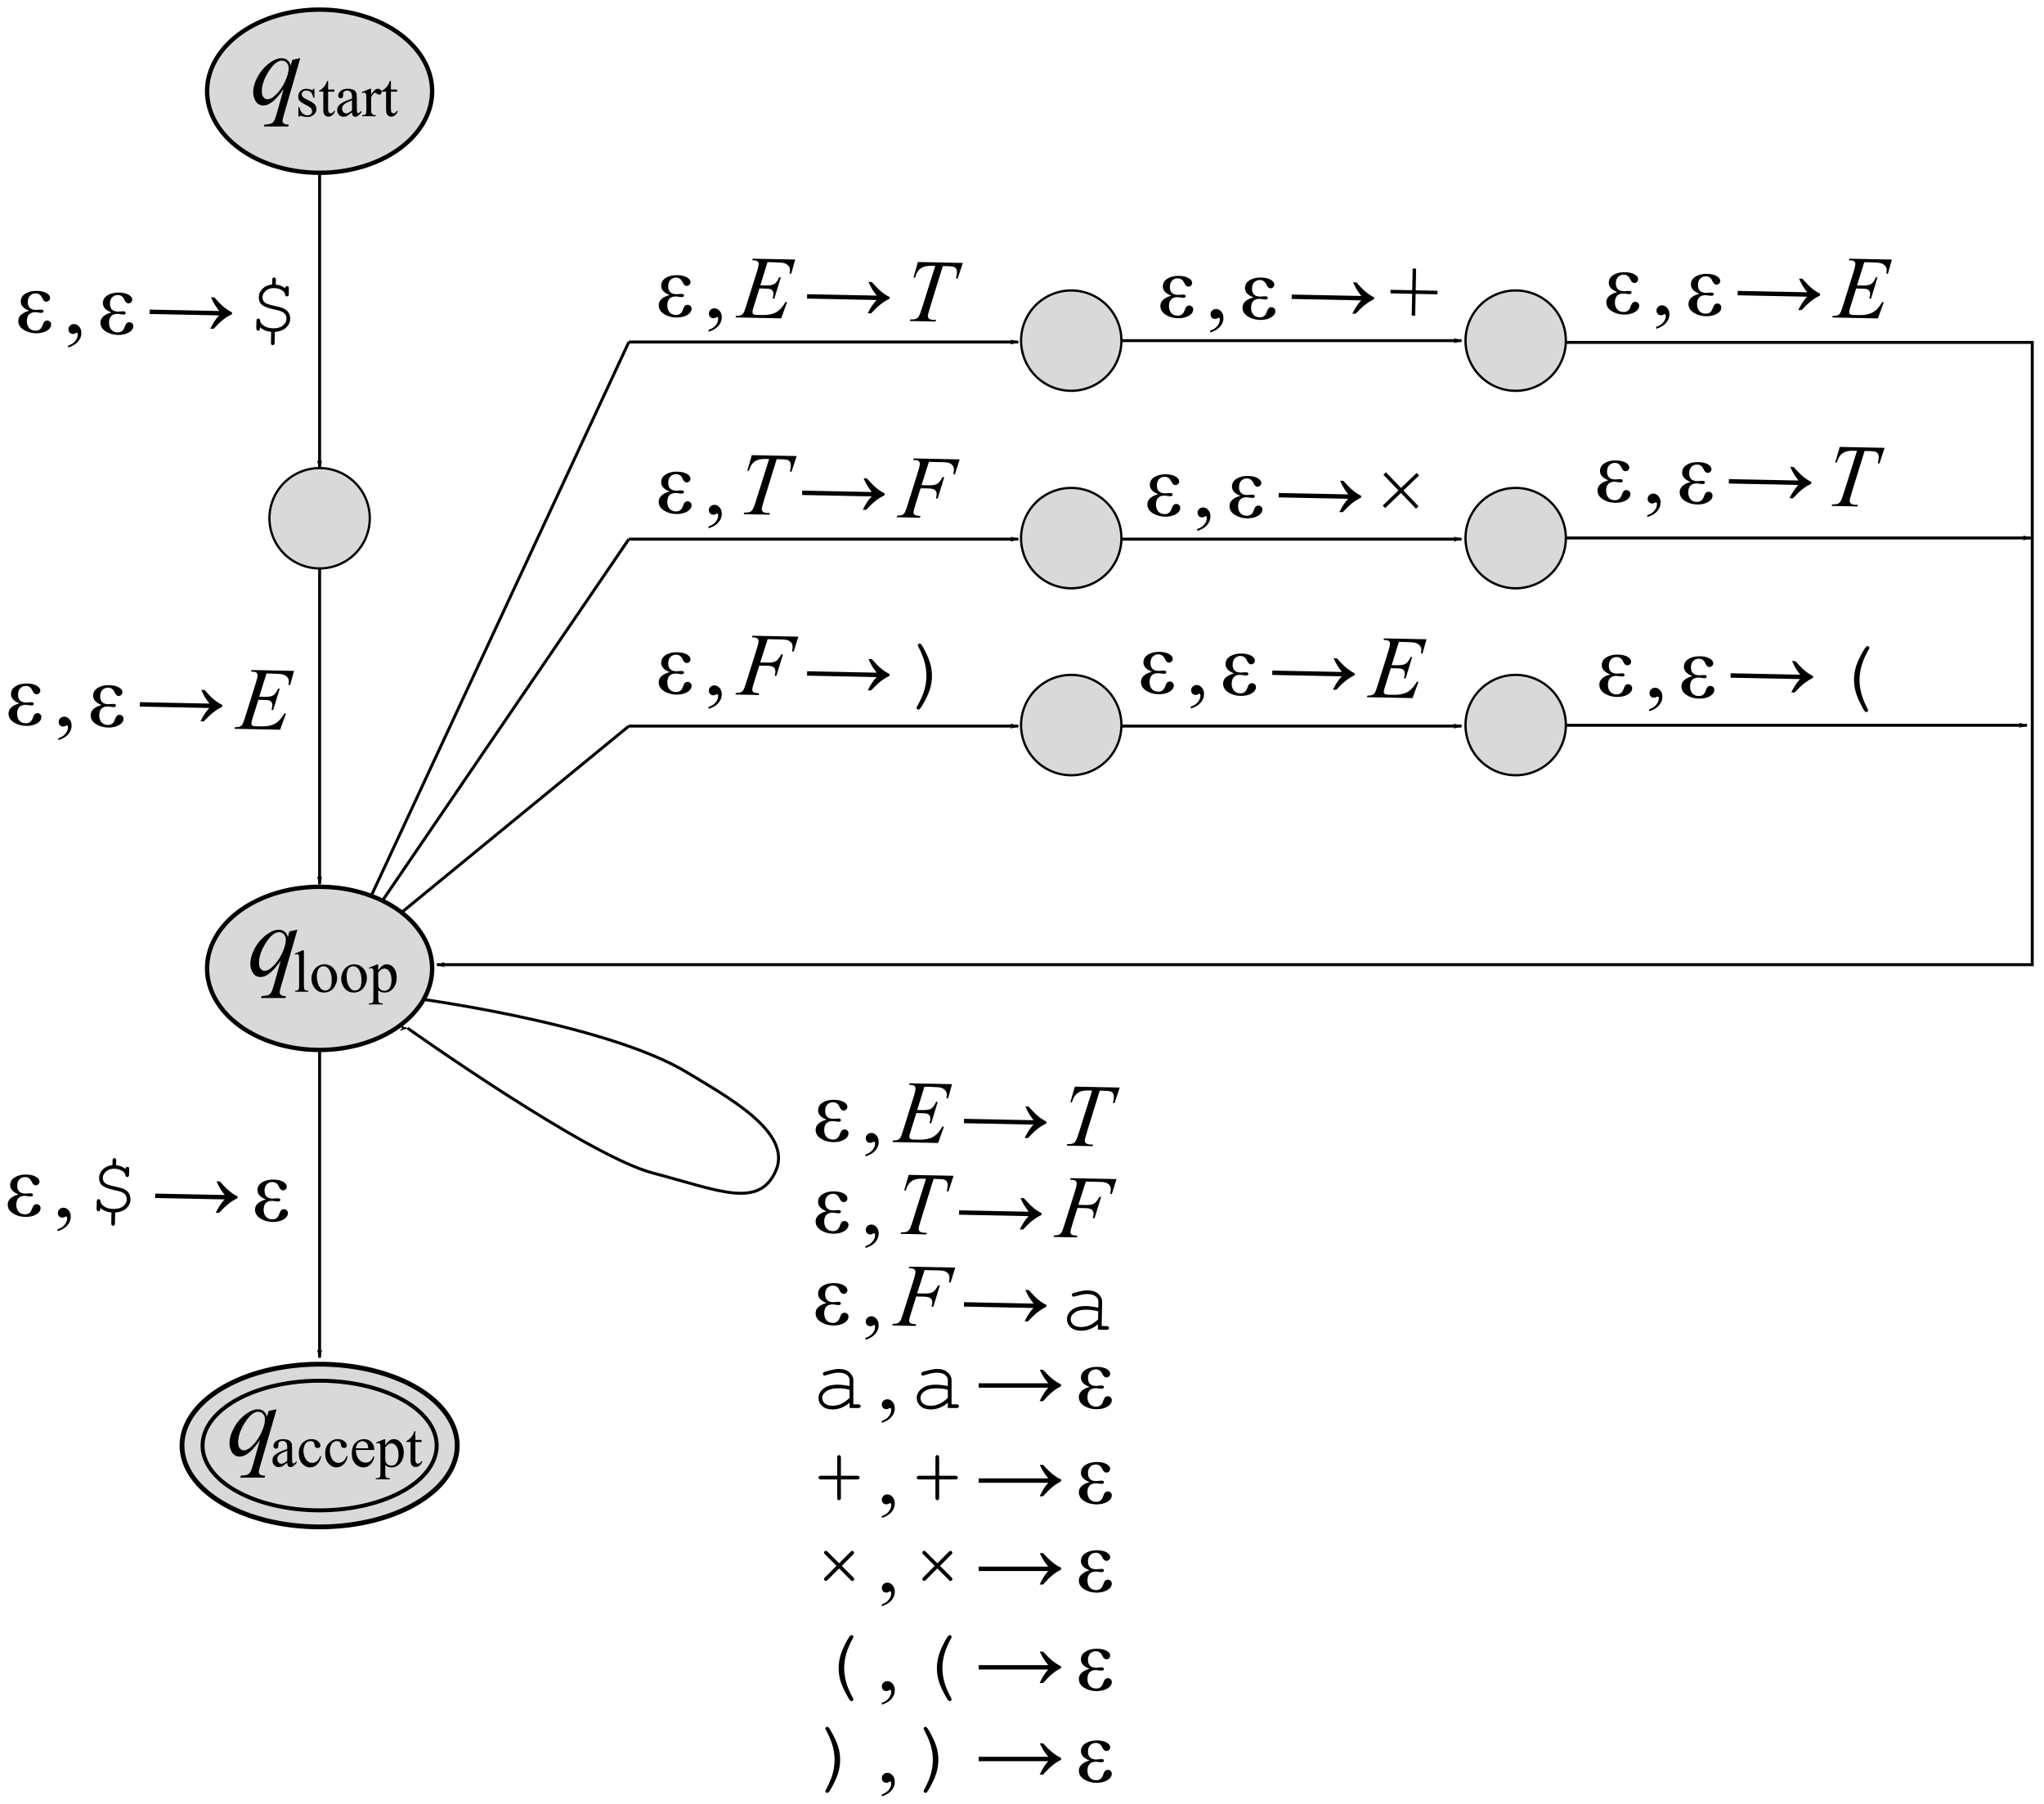 <?xml version="1.0" encoding="UTF-8" standalone="no"?>
<!-- Created with Inkscape (http://www.inkscape.org/) -->

<svg
   width="274.66pt"
   height="242.338pt"
   viewBox="0 0 96.894 85.491"
   version="1.1"
   id="svg8"
   inkscape:version="1.1.2 (0a00cf5339, 2022-02-04)"
   sodipodi:docname="book2_11.svg"
   inkscape:export-filename="/home/srt/classes/452/tex/final_pda.png"
   inkscape:export-xdpi="118.92"
   inkscape:export-ydpi="118.92"
   xmlns:inkscape="http://www.inkscape.org/namespaces/inkscape"
   xmlns:sodipodi="http://sodipodi.sourceforge.net/DTD/sodipodi-0.dtd"
   xmlns="http://www.w3.org/2000/svg"
   xmlns:svg="http://www.w3.org/2000/svg"
   xmlns:rdf="http://www.w3.org/1999/02/22-rdf-syntax-ns#"
   xmlns:cc="http://creativecommons.org/ns#"
   xmlns:dc="http://purl.org/dc/elements/1.1/">
  <defs
     id="defs2">
    <marker
       inkscape:stockid="Arrow1Lend"
       orient="auto"
       refY="0"
       refX="0"
       id="marker3736"
       style="overflow:visible"
       inkscape:isstock="true">
      <path
         id="path3734"
         d="M 0,0 5,-5 -12.5,0 5,5 Z"
         style="fill:#000000;fill-opacity:1;fill-rule:evenodd;stroke:#000000;stroke-width:1pt;stroke-opacity:1"
         transform="matrix(-0.8,0,0,-0.8,-10,0)"
         inkscape:connector-curvature="0" />
    </marker>
    <inkscape:path-effect
       effect="spiro"
       id="path-effect3726"
       is_visible="true"
       lpeversion="0" />
    <marker
       inkscape:isstock="true"
       style="overflow:visible"
       id="marker2300"
       refX="0"
       refY="0"
       orient="auto"
       inkscape:stockid="Arrow1Lend">
      <path
         inkscape:connector-curvature="0"
         transform="matrix(-0.8,0,0,-0.8,-10,0)"
         style="fill:#060606;fill-opacity:1;fill-rule:evenodd;stroke:#060606;stroke-width:1pt;stroke-opacity:1"
         d="M 0,0 5,-5 -12.5,0 5,5 Z"
         id="path2298" />
    </marker>
    <inkscape:path-effect
       effect="spiro"
       id="path-effect2290"
       is_visible="true"
       lpeversion="0" />
    <inkscape:path-effect
       effect="spiro"
       id="path-effect2286"
       is_visible="true"
       lpeversion="0" />
    <marker
       inkscape:stockid="Arrow1Lend"
       orient="auto"
       refY="0"
       refX="0"
       id="marker6028"
       style="overflow:visible"
       inkscape:isstock="true">
      <path
         id="path6026"
         d="M 0,0 5,-5 -12.5,0 5,5 Z"
         style="fill:#000000;fill-opacity:1;fill-rule:evenodd;stroke:#000000;stroke-width:1pt;stroke-opacity:1"
         transform="matrix(-0.8,0,0,-0.8,-10,0)"
         inkscape:connector-curvature="0" />
    </marker>
    <marker
       inkscape:isstock="true"
       style="overflow:visible"
       id="marker3669"
       refX="0"
       refY="0"
       orient="auto"
       inkscape:stockid="Arrow1Lend">
      <path
         transform="matrix(-0.8,0,0,-0.8,-10,0)"
         style="fill:#000000;fill-opacity:1;fill-rule:evenodd;stroke:#000000;stroke-width:1pt;stroke-opacity:1"
         d="M 0,0 5,-5 -12.5,0 5,5 Z"
         id="path3667"
         inkscape:connector-curvature="0" />
    </marker>
    <marker
       inkscape:isstock="true"
       style="overflow:visible"
       id="marker3111"
       refX="0"
       refY="0"
       orient="auto"
       inkscape:stockid="Arrow1Lend">
      <path
         transform="matrix(-0.8,0,0,-0.8,-10,0)"
         style="fill:#000000;fill-opacity:1;fill-rule:evenodd;stroke:#000000;stroke-width:1pt;stroke-opacity:1"
         d="M 0,0 5,-5 -12.5,0 5,5 Z"
         id="path3109"
         inkscape:connector-curvature="0" />
    </marker>
    <marker
       inkscape:stockid="Arrow1Mend"
       orient="auto"
       refY="0"
       refX="0"
       id="marker1546"
       style="overflow:visible"
       inkscape:isstock="true">
      <path
         id="path1544"
         d="M 0,0 5,-5 -12.5,0 5,5 Z"
         style="fill:#000000;fill-opacity:1;fill-rule:evenodd;stroke:#000000;stroke-width:1pt;stroke-opacity:1"
         transform="matrix(-0.4,0,0,-0.4,-4,0)"
         inkscape:connector-curvature="0" />
    </marker>
    <marker
       inkscape:isstock="true"
       style="overflow:visible"
       id="marker3691"
       refX="0"
       refY="0"
       orient="auto"
       inkscape:stockid="Arrow1Mstart">
      <path
         transform="matrix(0.4,0,0,0.4,4,0)"
         style="fill:#000000;fill-opacity:1;fill-rule:evenodd;stroke:#000000;stroke-width:1pt;stroke-opacity:1"
         d="M 0,0 5,-5 -12.5,0 5,5 Z"
         id="path3689"
         inkscape:connector-curvature="0" />
    </marker>
    <marker
       inkscape:stockid="Arrow1Mend"
       orient="auto"
       refY="0"
       refX="0"
       id="marker3231"
       style="overflow:visible"
       inkscape:isstock="true">
      <path
         id="path3229"
         d="M 0,0 5,-5 -12.5,0 5,5 Z"
         style="fill:#000000;fill-opacity:1;fill-rule:evenodd;stroke:#000000;stroke-width:1pt;stroke-opacity:1"
         transform="matrix(-0.4,0,0,-0.4,-4,0)"
         inkscape:connector-curvature="0" />
    </marker>
    <marker
       inkscape:isstock="true"
       style="overflow:visible"
       id="marker2864"
       refX="0"
       refY="0"
       orient="auto"
       inkscape:stockid="Arrow1Mend">
      <path
         transform="matrix(-0.4,0,0,-0.4,-4,0)"
         style="fill:#000000;fill-opacity:1;fill-rule:evenodd;stroke:#000000;stroke-width:1pt;stroke-opacity:1"
         d="M 0,0 5,-5 -12.5,0 5,5 Z"
         id="path2862"
         inkscape:connector-curvature="0" />
    </marker>
    <marker
       inkscape:isstock="true"
       style="overflow:visible"
       id="marker2598"
       refX="0"
       refY="0"
       orient="auto"
       inkscape:stockid="Arrow1Mend">
      <path
         transform="matrix(-0.4,0,0,-0.4,-4,0)"
         style="fill:#000000;fill-opacity:1;fill-rule:evenodd;stroke:#000000;stroke-width:1pt;stroke-opacity:1"
         d="M 0,0 5,-5 -12.5,0 5,5 Z"
         id="path2596"
         inkscape:connector-curvature="0" />
    </marker>
    <marker
       inkscape:isstock="true"
       style="overflow:visible"
       id="marker2922-2"
       refX="0"
       refY="0"
       orient="auto"
       inkscape:stockid="Arrow1Mstart">
      <path
         inkscape:connector-curvature="0"
         transform="matrix(0.4,0,0,0.4,4,0)"
         style="fill:#000000;fill-opacity:1;fill-rule:evenodd;stroke:#000000;stroke-width:1pt;stroke-opacity:1"
         d="M 0,0 5,-5 -12.5,0 5,5 Z"
         id="path2920-2" />
    </marker>
    <marker
       inkscape:isstock="true"
       style="overflow:visible"
       id="marker3669-7"
       refX="0"
       refY="0"
       orient="auto"
       inkscape:stockid="Arrow1Lend">
      <path
         inkscape:connector-curvature="0"
         transform="matrix(-0.8,0,0,-0.8,-10,0)"
         style="fill:#000000;fill-opacity:1;fill-rule:evenodd;stroke:#000000;stroke-width:1pt;stroke-opacity:1"
         d="M 0,0 5,-5 -12.5,0 5,5 Z"
         id="path3667-3" />
    </marker>
    <marker
       inkscape:isstock="true"
       style="overflow:visible"
       id="marker2300-8"
       refX="0"
       refY="0"
       orient="auto"
       inkscape:stockid="Arrow1Lend">
      <path
         inkscape:connector-curvature="0"
         transform="matrix(-0.8,0,0,-0.8,-10,0)"
         style="fill:#060606;fill-opacity:1;fill-rule:evenodd;stroke:#060606;stroke-width:1pt;stroke-opacity:1"
         d="M 0,0 5,-5 -12.5,0 5,5 Z"
         id="path2298-8" />
    </marker>
    <inkscape:path-effect
       effect="spiro"
       id="path-effect2290-6"
       is_visible="true"
       lpeversion="0" />
    <marker
       inkscape:isstock="true"
       style="overflow:visible"
       id="marker2406-7"
       refX="0"
       refY="0"
       orient="auto"
       inkscape:stockid="Arrow1Lend">
      <path
         inkscape:connector-curvature="0"
         transform="matrix(-0.8,0,0,-0.8,-10,0)"
         style="fill:#060606;fill-opacity:1;fill-rule:evenodd;stroke:#060606;stroke-width:1pt;stroke-opacity:1"
         d="M 0,0 5,-5 -12.5,0 5,5 Z"
         id="path2404-7" />
    </marker>
    <inkscape:path-effect
       effect="spiro"
       id="path-effect2286-4"
       is_visible="true"
       lpeversion="0" />
    <marker
       inkscape:stockid="Arrow1Lend"
       orient="auto"
       refY="0"
       refX="0"
       id="marker3736-3"
       style="overflow:visible"
       inkscape:isstock="true">
      <path
         id="path3734-8"
         d="M 0,0 5,-5 -12.5,0 5,5 Z"
         style="fill:#000000;fill-opacity:1;fill-rule:evenodd;stroke:#000000;stroke-width:1pt;stroke-opacity:1"
         transform="matrix(-0.8,0,0,-0.8,-10,0)"
         inkscape:connector-curvature="0" />
    </marker>
    <marker
       inkscape:stockid="Arrow1Lend"
       orient="auto"
       refY="0"
       refX="0"
       id="marker15037"
       style="overflow:visible"
       inkscape:isstock="true">
      <path
         id="path15035"
         d="M 0,0 5,-5 -12.5,0 5,5 Z"
         style="fill:#000000;fill-opacity:1;fill-rule:evenodd;stroke:#000000;stroke-width:1pt;stroke-opacity:1"
         transform="matrix(-0.8,0,0,-0.8,-10,0)"
         inkscape:connector-curvature="0" />
    </marker>
  </defs>
  <sodipodi:namedview
     id="base"
     pagecolor="#ffffff"
     bordercolor="#666666"
     borderopacity="1.0"
     inkscape:pageopacity="0.0"
     inkscape:pageshadow="2"
     inkscape:zoom="2.6088311"
     inkscape:cx="182.84051"
     inkscape:cy="161.37496"
     inkscape:document-units="mm"
     inkscape:current-layer="layer1"
     showgrid="false"
     inkscape:window-width="1920"
     inkscape:window-height="1022"
     inkscape:window-x="0"
     inkscape:window-y="0"
     inkscape:window-maximized="1"
     fit-margin-top="1"
     fit-margin-left="1"
     fit-margin-right="1"
     fit-margin-bottom="1"
     units="pt"
     inkscape:pagecheckerboard="0"
     inkscape:snap-global="true"
     lock-margins="true" />
  <g
     inkscape:groupmode="layer"
     id="layer2"
     inkscape:label="arcs"
     transform="translate(-33.543,-64.427)">
    <g
       id="text1350"
       style="font-size:3.528px;line-height:125%;-inkscape-font-specification:'sans-serif, Normal';text-align:center;letter-spacing:0px;word-spacing:0px;text-anchor:middle;stroke-width:0.265px" />
    <g
       aria-label="a , a → ε"
       id="text1983-1-4-0-5"
       style="font-size:4.233px;line-height:125%;font-family:'Times New Roman';-inkscape-font-specification:'Times New Roman, Normal';letter-spacing:0px;word-spacing:0px;stroke-width:0.265px">
      <path
         d="m 73.817,131.158 v -0.25 q -0.378,0.318 -0.808,0.318 -0.312,0 -0.488,-0.157 -0.176,-0.159 -0.176,-0.389 0,-0.252 0.232,-0.44 0.232,-0.188 0.676,-0.188 0.12,0 0.26,0.017 0.141,0.015 0.304,0.048 v -0.281 q 0,-0.143 -0.132,-0.248 -0.132,-0.105 -0.397,-0.105 -0.203,0 -0.568,0.118 -0.066,0.021 -0.085,0.021 -0.033,0 -0.058,-0.025 -0.023,-0.025 -0.023,-0.062 0,-0.035 0.021,-0.056 0.029,-0.031 0.234,-0.085 0.322,-0.087 0.488,-0.087 0.329,0 0.513,0.163 0.184,0.161 0.184,0.366 v 1.149 h 0.232 q 0.064,0 0.091,0.025 0.027,0.023 0.027,0.062 0,0.037 -0.027,0.062 -0.027,0.025 -0.091,0.025 z m 0,-0.864 q -0.122,-0.035 -0.258,-0.052 -0.136,-0.017 -0.287,-0.017 -0.378,0 -0.591,0.163 -0.161,0.122 -0.161,0.291 0,0.157 0.122,0.265 0.124,0.107 0.36,0.107 0.225,0 0.418,-0.089 0.194,-0.091 0.399,-0.287 z"
         style="font-family:'Courier New';-inkscape-font-specification:'Courier New, Normal'"
         id="path235" />
      <path
         d="m 75.345,131.862 v -0.091 q 0.213,-0.07 0.329,-0.219 0.118,-0.147 0.118,-0.312 0,-0.039 -0.019,-0.066 -0.014,-0.019 -0.029,-0.019 -0.023,0 -0.099,0.041 -0.037,0.019 -0.079,0.019 -0.101,0 -0.161,-0.06 -0.06,-0.06 -0.06,-0.165 0,-0.101 0.076,-0.174 0.079,-0.072 0.19,-0.072 0.136,0 0.242,0.12 0.107,0.118 0.107,0.314 0,0.213 -0.149,0.395 -0.147,0.184 -0.467,0.289 z"
         id="path237" />
      <path
         d="m 78.474,131.158 v -0.25 q -0.378,0.318 -0.808,0.318 -0.312,0 -0.488,-0.157 -0.176,-0.159 -0.176,-0.389 0,-0.252 0.232,-0.44 0.232,-0.188 0.676,-0.188 0.12,0 0.26,0.017 0.141,0.015 0.304,0.048 v -0.281 q 0,-0.143 -0.132,-0.248 -0.132,-0.105 -0.397,-0.105 -0.203,0 -0.568,0.118 -0.066,0.021 -0.085,0.021 -0.033,0 -0.058,-0.025 -0.023,-0.025 -0.023,-0.062 0,-0.035 0.021,-0.056 0.029,-0.031 0.234,-0.085 0.322,-0.087 0.488,-0.087 0.329,0 0.513,0.163 0.184,0.161 0.184,0.366 v 1.149 h 0.232 q 0.064,0 0.091,0.025 0.027,0.023 0.027,0.062 0,0.037 -0.027,0.062 -0.027,0.025 -0.091,0.025 z m 0,-0.864 q -0.122,-0.035 -0.258,-0.052 -0.136,-0.017 -0.287,-0.017 -0.378,0 -0.591,0.163 -0.161,0.122 -0.161,0.291 0,0.157 0.122,0.265 0.124,0.107 0.36,0.107 0.225,0 0.418,-0.089 0.194,-0.091 0.399,-0.287 z"
         style="font-family:'Courier New';-inkscape-font-specification:'Courier New, Normal'"
         id="path239" />
      <path
         d="m 82.989,129.347 q 0.275,0.3 0.475,0.457 0.201,0.155 0.378,0.232 v 0.093 q -0.205,0.099 -0.397,0.254 -0.192,0.153 -0.459,0.451 h -0.159 q 0.194,-0.415 0.407,-0.639 h -3.297 v -0.209 h 3.297 q -0.157,-0.201 -0.219,-0.298 -0.062,-0.097 -0.184,-0.341 z"
         id="path241" />
      <path
         d="m 85.19,130.155 q -0.407,-0.145 -0.407,-0.438 0,-0.232 0.215,-0.37 0.217,-0.139 0.537,-0.139 0.291,0 0.463,0.097 0.172,0.095 0.172,0.229 0,0.07 -0.054,0.124 -0.054,0.052 -0.124,0.052 -0.116,0 -0.19,-0.161 -0.103,-0.223 -0.31,-0.223 -0.163,0 -0.269,0.107 -0.105,0.107 -0.105,0.3 0,0.378 0.391,0.378 0.041,0 0.095,-0.008 0.093,-0.012 0.145,-0.012 0.126,0 0.126,0.072 0,0.081 -0.128,0.081 -0.045,0 -0.136,-0.015 -0.068,-0.012 -0.105,-0.012 -0.413,0 -0.413,0.422 0,0.205 0.11,0.331 0.11,0.124 0.306,0.124 0.246,0 0.327,-0.254 0.041,-0.134 0.091,-0.186 0.052,-0.052 0.136,-0.052 0.07,0 0.126,0.052 0.058,0.05 0.058,0.128 0,0.188 -0.211,0.312 -0.211,0.122 -0.511,0.122 -0.329,0 -0.585,-0.157 -0.254,-0.157 -0.254,-0.42 0,-0.329 0.506,-0.484 z"
         id="path243" />
    </g>
    <path
       style="font-variation-settings:normal;opacity:1;vector-effect:none;fill:none;fill-opacity:1;stroke:#000000;stroke-width:0.14;stroke-linecap:butt;stroke-linejoin:miter;stroke-miterlimit:4;stroke-dasharray:none;stroke-dashoffset:0;stroke-opacity:1;-inkscape-stroke:none;marker-end:url(#marker3736);stop-color:#000000;stop-opacity:1"
       d="M 84.365,89.978 H 102.824"
       id="path52287" />
    <path
       style="font-variation-settings:normal;opacity:1;vector-effect:none;fill:none;fill-opacity:1;stroke:#000000;stroke-width:0.14;stroke-linecap:butt;stroke-linejoin:miter;stroke-miterlimit:4;stroke-dasharray:none;stroke-dashoffset:0;stroke-opacity:1;-inkscape-stroke:none;marker-end:url(#marker3736);stop-color:#000000;stop-opacity:1"
       d="M 63.353,89.978 H 81.812"
       id="path52369" />
    <path
       style="font-variation-settings:normal;opacity:1;vector-effect:none;fill:none;fill-opacity:1;stroke:#000000;stroke-width:0.14;stroke-linecap:butt;stroke-linejoin:miter;stroke-miterlimit:4;stroke-dasharray:none;stroke-dashoffset:0;stroke-opacity:1;-inkscape-stroke:none;marker-end:url(#marker3736);stop-color:#000000;stop-opacity:1"
       d="M 84.365,98.839 H 102.824"
       id="path52415" />
    <path
       style="font-variation-settings:normal;opacity:1;vector-effect:none;fill:none;fill-opacity:1;stroke:#000000;stroke-width:0.14;stroke-linecap:butt;stroke-linejoin:miter;stroke-miterlimit:4;stroke-dasharray:none;stroke-dashoffset:0;stroke-opacity:1;-inkscape-stroke:none;marker-end:url(#marker3736);stop-color:#000000;stop-opacity:1"
       d="M 63.353,98.839 H 81.812"
       id="path52417" />
    <path
       style="font-variation-settings:normal;opacity:1;vector-effect:none;fill:none;fill-opacity:1;stroke:#000000;stroke-width:0.14;stroke-linecap:butt;stroke-linejoin:miter;stroke-miterlimit:4;stroke-dasharray:none;stroke-dashoffset:0;stroke-opacity:1;-inkscape-stroke:none;marker-end:url(#marker3736);stop-color:#000000;stop-opacity:1"
       d="M 63.353,80.636 H 81.812"
       id="path63219" />
    <path
       style="font-variation-settings:normal;opacity:1;vector-effect:none;fill:none;fill-opacity:1;stroke:#000000;stroke-width:0.14;stroke-linecap:butt;stroke-linejoin:miter;stroke-miterlimit:4;stroke-dasharray:none;stroke-dashoffset:0;stroke-opacity:1;-inkscape-stroke:none;marker-end:url(#marker3736);stop-color:#000000;stop-opacity:1"
       d="m 106.098,80.655 h 23.782 V 110.147 H 54.256"
       id="path63254"
       sodipodi:nodetypes="cccc" />
    <path
       style="font-variation-settings:normal;opacity:1;vector-effect:none;fill:none;fill-opacity:1;stroke:#000000;stroke-width:0.14;stroke-linecap:butt;stroke-linejoin:miter;stroke-miterlimit:4;stroke-dasharray:none;stroke-dashoffset:0;stroke-opacity:1;-inkscape-stroke:none;stop-color:#000000;stop-opacity:1"
       d="M 63.353,80.636 49.662,110.063"
       id="path63642" />
    <path
       style="font-variation-settings:normal;opacity:1;vector-effect:none;fill:none;fill-opacity:1;stroke:#000000;stroke-width:0.14;stroke-linecap:butt;stroke-linejoin:miter;stroke-miterlimit:4;stroke-dasharray:none;stroke-dashoffset:0;stroke-opacity:1;-inkscape-stroke:none;stop-color:#000000;stop-opacity:1"
       d="M 63.353,89.978 49.662,110.063"
       id="path63644" />
    <path
       style="font-variation-settings:normal;opacity:1;vector-effect:none;fill:none;fill-opacity:1;stroke:#000000;stroke-width:0.14;stroke-linecap:butt;stroke-linejoin:miter;stroke-miterlimit:4;stroke-dasharray:none;stroke-dashoffset:0;stroke-opacity:1;-inkscape-stroke:none;stop-color:#000000;stop-opacity:1"
       d="M 63.353,98.839 49.662,110.063"
       id="path63646" />
    <path
       style="font-variation-settings:normal;opacity:1;vector-effect:none;fill:none;fill-opacity:1;stroke:#000000;stroke-width:0.14;stroke-linecap:butt;stroke-linejoin:miter;stroke-miterlimit:4;stroke-dasharray:none;stroke-dashoffset:0;stroke-opacity:1;-inkscape-stroke:none;marker-end:url(#marker3736);stop-color:#000000;stop-opacity:1"
       d="m 52.619,111.654 c 0,0 9.558,1.187 13.543,3.629 1.767,1.083 4.96,2.776 4.162,4.62 -0.799,1.844 -2.72,0.935 -5.837,0.117 -3.117,-0.818 -11.622,-6.864 -11.622,-6.864"
       id="path63681"
       sodipodi:nodetypes="cszzc" />
    <path
       style="font-variation-settings:normal;opacity:1;vector-effect:none;fill:none;fill-opacity:1;stroke:#000000;stroke-width:0.14;stroke-linecap:butt;stroke-linejoin:miter;stroke-miterlimit:4;stroke-dasharray:none;stroke-dashoffset:0;stroke-opacity:1;-inkscape-stroke:none;marker-end:url(#marker3736);stop-color:#000000;stop-opacity:1"
       d="M 48.694,68.533 V 86.63"
       id="path63929" />
    <path
       style="font-variation-settings:normal;opacity:1;vector-effect:none;fill:none;fill-opacity:1;stroke:#000000;stroke-width:0.14;stroke-linecap:butt;stroke-linejoin:miter;stroke-miterlimit:4;stroke-dasharray:none;stroke-dashoffset:0;stroke-opacity:1;-inkscape-stroke:none;marker-end:url(#marker3736);stop-color:#000000;stop-opacity:1"
       d="M 48.694,89.008 V 106.337"
       id="path63931" />
    <path
       style="font-variation-settings:normal;opacity:1;vector-effect:none;fill:none;fill-opacity:1;stroke:#000000;stroke-width:0.14;stroke-linecap:butt;stroke-linejoin:miter;stroke-miterlimit:4;stroke-dasharray:none;stroke-dashoffset:0;stroke-opacity:1;-inkscape-stroke:none;marker-end:url(#marker3736);stop-color:#000000;stop-opacity:1"
       d="m 48.694,112.388 v 16.384"
       id="path63933" />
    <path
       style="font-variation-settings:normal;opacity:1;vector-effect:none;fill:none;fill-opacity:1;stroke:#000000;stroke-width:0.14;stroke-linecap:butt;stroke-linejoin:miter;stroke-miterlimit:4;stroke-dasharray:none;stroke-dashoffset:0;stroke-opacity:1;-inkscape-stroke:none;marker-end:url(#marker3736);stop-color:#000000;stop-opacity:1"
       d="m 105.38,89.923 h 24.432"
       id="path63525"
       transform="translate(1.2916667e-6)" />
    <path
       style="font-variation-settings:normal;opacity:1;vector-effect:none;fill:none;fill-opacity:1;stroke:#000000;stroke-width:0.14;stroke-linecap:butt;stroke-linejoin:miter;stroke-miterlimit:4;stroke-dasharray:none;stroke-dashoffset:0;stroke-opacity:1;-inkscape-stroke:none;marker-end:url(#marker3736);stop-color:#000000;stop-opacity:1"
       d="m 105.383,98.801 h 24.244"
       id="path63527"
       transform="translate(1.2916667e-6)" />
    <path
       style="font-variation-settings:normal;opacity:1;vector-effect:none;fill:none;fill-opacity:1;stroke:#000000;stroke-width:0.14;stroke-linecap:butt;stroke-linejoin:miter;stroke-miterlimit:4;stroke-dasharray:none;stroke-dashoffset:0;stroke-opacity:1;-inkscape-stroke:none;marker-end:url(#marker3736);stop-color:#000000;stop-opacity:1"
       d="M 84.365,80.571 H 102.824"
       id="path75591" />
    <g
       aria-label="ε , E → T"
       transform="rotate(1.163)"
       id="text75984"
       style="font-size:4.233px;line-height:125%;font-family:'Times New Roman';-inkscape-font-specification:'Times New Roman, Normal';letter-spacing:0px;word-spacing:0px;stroke-width:0.265px">
      <path
         d="m 66.861,77.065 q -0.407,-0.145 -0.407,-0.438 0,-0.232 0.215,-0.37 0.217,-0.138 0.537,-0.138 0.291,0 0.463,0.097 0.172,0.095 0.172,0.229 0,0.07 -0.054,0.124 -0.054,0.052 -0.124,0.052 -0.116,0 -0.19,-0.161 -0.103,-0.223 -0.31,-0.223 -0.163,0 -0.269,0.107 -0.105,0.107 -0.105,0.3 0,0.378 0.391,0.378 0.041,0 0.095,-0.008 0.093,-0.012 0.145,-0.012 0.126,0 0.126,0.072 0,0.081 -0.128,0.081 -0.045,0 -0.136,-0.014 -0.068,-0.012 -0.105,-0.012 -0.413,0 -0.413,0.422 0,0.205 0.11,0.331 0.11,0.124 0.306,0.124 0.246,0 0.327,-0.254 0.041,-0.134 0.091,-0.186 0.052,-0.052 0.136,-0.052 0.07,0 0.126,0.052 0.058,0.05 0.058,0.128 0,0.188 -0.211,0.312 -0.211,0.122 -0.511,0.122 -0.329,0 -0.585,-0.157 -0.254,-0.157 -0.254,-0.42 0,-0.329 0.506,-0.484 z"
         id="path246" />
      <path
         d="m 68.742,78.772 v -0.091 q 0.213,-0.07 0.329,-0.219 0.118,-0.147 0.118,-0.312 0,-0.039 -0.019,-0.066 -0.014,-0.019 -0.029,-0.019 -0.023,0 -0.099,0.041 -0.037,0.019 -0.079,0.019 -0.101,0 -0.161,-0.06 -0.06,-0.06 -0.06,-0.165 0,-0.101 0.076,-0.174 0.079,-0.072 0.19,-0.072 0.136,0 0.242,0.12 0.107,0.118 0.107,0.314 0,0.213 -0.149,0.395 -0.147,0.184 -0.467,0.289 z"
         id="path248" />
      <path
         d="m 71.473,75.415 -0.32,1.108 h 0.263 q 0.281,0 0.407,-0.085 0.126,-0.087 0.217,-0.318 h 0.076 l -0.287,1.017 h -0.083 q 0.037,-0.128 0.037,-0.219 0,-0.089 -0.037,-0.143 -0.035,-0.054 -0.099,-0.079 -0.062,-0.027 -0.265,-0.027 h -0.267 l -0.271,0.928 q -0.039,0.134 -0.039,0.205 0,0.054 0.052,0.095 0.035,0.029 0.176,0.029 h 0.248 q 0.403,0 0.645,-0.143 0.244,-0.143 0.436,-0.496 h 0.076 l -0.265,0.779 h -2.166 l 0.027,-0.076 q 0.161,-0.004 0.217,-0.029 0.083,-0.037 0.12,-0.095 0.056,-0.085 0.132,-0.356 L 70.996,75.821 q 0.058,-0.205 0.058,-0.312 0,-0.079 -0.056,-0.122 -0.054,-0.045 -0.213,-0.045 h -0.043 l 0.025,-0.076 h 2.013 l -0.174,0.676 h -0.076 q 0.014,-0.095 0.014,-0.159 0,-0.11 -0.054,-0.184 -0.07,-0.095 -0.205,-0.145 -0.099,-0.037 -0.457,-0.037 z"
         style="font-style:italic;-inkscape-font-specification:'Times New Roman, Italic'"
         id="path250" />
      <path
         d="m 76.432,76.257 q 0.275,0.3 0.475,0.457 0.201,0.155 0.378,0.232 v 0.093 q -0.205,0.099 -0.397,0.254 -0.192,0.153 -0.459,0.451 h -0.159 q 0.194,-0.415 0.407,-0.639 h -3.297 v -0.209 h 3.297 q -0.157,-0.201 -0.219,-0.298 -0.062,-0.097 -0.184,-0.341 z"
         id="path252" />
      <path
         d="m 78.6,75.265 h 2.129 l -0.229,0.744 h -0.079 q 0.039,-0.163 0.039,-0.291 0,-0.151 -0.093,-0.227 -0.07,-0.058 -0.362,-0.058 h -0.221 l -0.554,1.931 q -0.105,0.364 -0.105,0.449 0,0.079 0.066,0.13 0.066,0.05 0.234,0.05 h 0.095 l -0.025,0.076 h -1.22 l 0.023,-0.076 h 0.054 q 0.161,0 0.248,-0.052 0.06,-0.035 0.107,-0.126 0.05,-0.093 0.136,-0.391 l 0.581,-1.991 h -0.167 q -0.242,0 -0.391,0.062 -0.147,0.062 -0.238,0.18 -0.091,0.118 -0.149,0.335 H 78.404 Z"
         style="font-style:italic;-inkscape-font-specification:'Times New Roman, Italic'"
         id="path254" />
    </g>
    <g
       aria-label="ε , ε → +"
       transform="rotate(1.163)"
       id="text75998"
       style="font-size:4.233px;line-height:125%;font-family:'Times New Roman';-inkscape-font-specification:'Times New Roman, Normal';letter-spacing:0px;word-spacing:0px;stroke-width:0.265px">
      <path
         d="m 90.638,76.616 q -0.407,-0.145 -0.407,-0.438 0,-0.232 0.215,-0.37 0.217,-0.138 0.537,-0.138 0.291,0 0.463,0.097 0.172,0.095 0.172,0.229 0,0.07 -0.054,0.124 -0.054,0.052 -0.124,0.052 -0.116,0 -0.19,-0.161 -0.103,-0.223 -0.31,-0.223 -0.163,0 -0.269,0.107 -0.105,0.107 -0.105,0.3 0,0.378 0.391,0.378 0.041,0 0.095,-0.008 0.093,-0.012 0.145,-0.012 0.126,0 0.126,0.072 0,0.081 -0.128,0.081 -0.045,0 -0.136,-0.014 -0.068,-0.012 -0.105,-0.012 -0.413,0 -0.413,0.422 0,0.205 0.11,0.331 0.11,0.124 0.306,0.124 0.246,0 0.327,-0.254 0.041,-0.134 0.091,-0.186 0.052,-0.052 0.136,-0.052 0.07,0 0.126,0.052 0.058,0.05 0.058,0.128 0,0.188 -0.211,0.312 -0.211,0.122 -0.511,0.122 -0.329,0 -0.585,-0.157 -0.254,-0.157 -0.254,-0.42 0,-0.329 0.506,-0.484 z"
         id="path257" />
      <path
         d="m 92.519,78.323 v -0.091 q 0.213,-0.07 0.329,-0.219 0.118,-0.147 0.118,-0.312 0,-0.039 -0.019,-0.066 -0.014,-0.019 -0.029,-0.019 -0.023,0 -0.099,0.041 -0.037,0.019 -0.079,0.019 -0.101,0 -0.161,-0.06 -0.06,-0.06 -0.06,-0.165 0,-0.101 0.076,-0.174 0.079,-0.072 0.19,-0.072 0.136,0 0.242,0.12 0.107,0.118 0.107,0.314 0,0.213 -0.149,0.395 -0.147,0.184 -0.467,0.289 z"
         id="path259" />
      <path
         d="m 94.532,76.616 q -0.407,-0.145 -0.407,-0.438 0,-0.232 0.215,-0.37 0.217,-0.138 0.537,-0.138 0.291,0 0.463,0.097 0.172,0.095 0.172,0.229 0,0.07 -0.054,0.124 -0.054,0.052 -0.124,0.052 -0.116,0 -0.19,-0.161 -0.103,-0.223 -0.31,-0.223 -0.163,0 -0.269,0.107 -0.105,0.107 -0.105,0.3 0,0.378 0.391,0.378 0.041,0 0.095,-0.008 0.093,-0.012 0.145,-0.012 0.126,0 0.126,0.072 0,0.081 -0.128,0.081 -0.045,0 -0.136,-0.014 -0.068,-0.012 -0.105,-0.012 -0.413,0 -0.413,0.422 0,0.205 0.11,0.331 0.11,0.124 0.306,0.124 0.246,0 0.327,-0.254 0.041,-0.134 0.091,-0.186 0.052,-0.052 0.136,-0.052 0.07,0 0.126,0.052 0.058,0.05 0.058,0.128 0,0.188 -0.211,0.312 -0.211,0.122 -0.511,0.122 -0.329,0 -0.585,-0.157 -0.254,-0.157 -0.254,-0.42 0,-0.329 0.506,-0.484 z"
         id="path261" />
      <path
         d="m 99.4,75.808 q 0.275,0.3 0.475,0.457 0.201,0.155 0.378,0.232 v 0.093 q -0.205,0.099 -0.397,0.254 -0.192,0.153 -0.459,0.451 h -0.159 q 0.194,-0.415 0.407,-0.639 h -3.297 v -0.209 h 3.297 q -0.157,-0.201 -0.219,-0.298 -0.062,-0.097 -0.184,-0.341 z"
         id="path263" />
      <path
         d="m 102.054,77.327 v -1.031 h -1.029 v -0.169 h 1.029 v -1.027 h 0.165 v 1.027 h 1.034 v 0.169 h -1.034 v 1.031 z"
         id="path265" />
    </g>
    <g
       aria-label="ε , T → F"
       transform="rotate(1.163)"
       id="text25806"
       style="font-size:4.233px;line-height:125%;font-family:'Times New Roman';-inkscape-font-specification:'Times New Roman, Normal';letter-spacing:0px;word-spacing:0px;stroke-width:0.265px">
      <path
         d="m 67.05,86.376 q -0.407,-0.145 -0.407,-0.438 0,-0.232 0.215,-0.37 0.217,-0.138 0.537,-0.138 0.291,0 0.463,0.097 0.172,0.095 0.172,0.229 0,0.07 -0.054,0.124 -0.054,0.052 -0.124,0.052 -0.116,0 -0.19,-0.161 -0.103,-0.223 -0.31,-0.223 -0.163,0 -0.269,0.107 -0.105,0.107 -0.105,0.3 0,0.378 0.391,0.378 0.041,0 0.095,-0.008 0.093,-0.012 0.145,-0.012 0.126,0 0.126,0.072 0,0.081 -0.128,0.081 -0.045,0 -0.136,-0.014 -0.068,-0.012 -0.105,-0.012 -0.413,0 -0.413,0.422 0,0.205 0.11,0.331 0.11,0.124 0.306,0.124 0.246,0 0.327,-0.254 0.041,-0.134 0.091,-0.186 0.052,-0.052 0.136,-0.052 0.07,0 0.126,0.052 0.058,0.05 0.058,0.128 0,0.188 -0.211,0.312 -0.211,0.122 -0.511,0.122 -0.329,0 -0.585,-0.157 -0.254,-0.157 -0.254,-0.42 0,-0.329 0.506,-0.484 z"
         id="path268" />
      <path
         d="m 68.932,88.084 v -0.091 q 0.213,-0.07 0.329,-0.219 0.118,-0.147 0.118,-0.312 0,-0.039 -0.019,-0.066 -0.014,-0.019 -0.029,-0.019 -0.023,0 -0.099,0.041 -0.037,0.019 -0.079,0.019 -0.101,0 -0.161,-0.06 -0.06,-0.06 -0.06,-0.165 0,-0.101 0.076,-0.174 0.079,-0.072 0.19,-0.072 0.136,0 0.242,0.12 0.107,0.118 0.107,0.314 0,0.213 -0.149,0.395 -0.147,0.184 -0.467,0.289 z"
         id="path270" />
      <path
         d="m 70.912,84.576 h 2.129 l -0.229,0.744 h -0.079 q 0.039,-0.163 0.039,-0.291 0,-0.151 -0.093,-0.227 -0.07,-0.058 -0.362,-0.058 h -0.221 l -0.554,1.931 q -0.105,0.364 -0.105,0.449 0,0.079 0.066,0.13 0.066,0.05 0.234,0.05 h 0.095 l -0.025,0.076 h -1.22 l 0.023,-0.076 h 0.054 q 0.161,0 0.248,-0.052 0.06,-0.035 0.107,-0.126 0.05,-0.093 0.136,-0.391 L 71.737,84.743 h -0.167 q -0.242,0 -0.391,0.062 -0.147,0.062 -0.238,0.18 -0.091,0.118 -0.149,0.335 h -0.076 z"
         style="font-style:italic;-inkscape-font-specification:'Times New Roman, Italic'"
         id="path272" />
      <path
         d="m 76.389,85.568 q 0.275,0.3 0.475,0.457 0.201,0.155 0.378,0.232 v 0.093 q -0.205,0.099 -0.397,0.254 -0.192,0.153 -0.459,0.451 h -0.159 q 0.194,-0.415 0.407,-0.639 h -3.297 v -0.209 h 3.297 q -0.157,-0.201 -0.219,-0.298 -0.062,-0.097 -0.184,-0.341 z"
         id="path274" />
      <path
         d="M 79.314,84.725 78.984,85.835 h 0.368 q 0.248,0 0.37,-0.076 0.124,-0.076 0.254,-0.327 h 0.079 l -0.291,1.021 h -0.083 q 0.031,-0.124 0.031,-0.205 0,-0.126 -0.085,-0.194 -0.083,-0.07 -0.312,-0.07 h -0.372 l -0.244,0.845 q -0.066,0.225 -0.066,0.3 0,0.076 0.056,0.118 0.058,0.041 0.279,0.056 l -0.025,0.076 h -1.108 l 0.027,-0.076 q 0.161,-0.004 0.215,-0.029 0.083,-0.035 0.122,-0.095 0.056,-0.085 0.132,-0.349 l 0.494,-1.689 q 0.06,-0.205 0.06,-0.32 0,-0.054 -0.027,-0.091 -0.027,-0.039 -0.081,-0.058 -0.052,-0.019 -0.209,-0.019 l 0.025,-0.076 h 2.175 l -0.207,0.709 h -0.079 q 0.023,-0.128 0.023,-0.211 0,-0.136 -0.076,-0.215 -0.074,-0.081 -0.192,-0.114 -0.083,-0.021 -0.37,-0.021 z"
         style="font-style:italic;-inkscape-font-specification:'Times New Roman, Italic'"
         id="path276" />
    </g>
    <g
       aria-label="ε , F → )"
       transform="rotate(1.163)"
       id="text25822"
       style="font-size:4.233px;line-height:125%;font-family:'Times New Roman';-inkscape-font-specification:'Times New Roman, Normal';letter-spacing:0px;word-spacing:0px;stroke-width:0.265px">
      <path
         d="m 67.224,94.933 q -0.407,-0.145 -0.407,-0.438 0,-0.232 0.215,-0.37 0.217,-0.138 0.537,-0.138 0.291,0 0.463,0.097 0.172,0.095 0.172,0.229 0,0.07 -0.054,0.124 -0.054,0.052 -0.124,0.052 -0.116,0 -0.19,-0.161 -0.103,-0.223 -0.31,-0.223 -0.163,0 -0.269,0.107 -0.105,0.107 -0.105,0.3 0,0.378 0.391,0.378 0.041,0 0.095,-0.008 0.093,-0.012 0.145,-0.012 0.126,0 0.126,0.072 0,0.081 -0.128,0.081 -0.045,0 -0.136,-0.014 -0.068,-0.012 -0.105,-0.012 -0.413,0 -0.413,0.422 0,0.205 0.11,0.331 0.11,0.124 0.306,0.124 0.246,0 0.327,-0.254 0.041,-0.134 0.091,-0.186 0.052,-0.052 0.136,-0.052 0.07,0 0.126,0.052 0.058,0.05 0.058,0.128 0,0.188 -0.211,0.312 -0.211,0.122 -0.511,0.122 -0.329,0 -0.585,-0.157 -0.254,-0.157 -0.254,-0.42 0,-0.329 0.506,-0.484 z"
         id="path279" />
      <path
         d="m 69.105,96.64 v -0.091 q 0.213,-0.07 0.329,-0.219 0.118,-0.147 0.118,-0.312 0,-0.039 -0.019,-0.066 -0.014,-0.019 -0.029,-0.019 -0.023,0 -0.099,0.041 -0.037,0.019 -0.079,0.019 -0.101,0 -0.161,-0.06 -0.06,-0.06 -0.06,-0.165 0,-0.101 0.076,-0.174 0.079,-0.072 0.19,-0.072 0.136,0 0.242,0.12 0.107,0.118 0.107,0.314 0,0.213 -0.149,0.395 -0.147,0.184 -0.467,0.289 z"
         id="path281" />
      <path
         d="m 71.842,93.281 -0.331,1.11 h 0.368 q 0.248,0 0.37,-0.076 0.124,-0.076 0.254,-0.327 h 0.079 l -0.291,1.021 h -0.083 q 0.031,-0.124 0.031,-0.205 0,-0.126 -0.085,-0.194 -0.083,-0.07 -0.312,-0.07 h -0.372 l -0.244,0.845 q -0.066,0.225 -0.066,0.3 0,0.076 0.056,0.118 0.058,0.041 0.279,0.056 l -0.025,0.076 h -1.108 l 0.027,-0.076 q 0.161,-0.004 0.215,-0.029 0.083,-0.035 0.122,-0.095 0.056,-0.085 0.132,-0.349 l 0.494,-1.689 q 0.06,-0.205 0.06,-0.32 0,-0.054 -0.027,-0.091 -0.027,-0.039 -0.081,-0.058 -0.052,-0.019 -0.209,-0.019 l 0.025,-0.076 h 2.175 l -0.207,0.709 h -0.079 q 0.023,-0.128 0.023,-0.211 0,-0.136 -0.076,-0.215 -0.074,-0.081 -0.192,-0.114 -0.083,-0.021 -0.37,-0.021 z"
         style="font-style:italic;-inkscape-font-specification:'Times New Roman, Italic'"
         id="path283" />
      <path
         d="m 76.795,94.124 q 0.275,0.3 0.475,0.457 0.201,0.155 0.378,0.232 v 0.093 q -0.205,0.099 -0.397,0.254 -0.192,0.153 -0.459,0.451 h -0.159 q 0.194,-0.415 0.407,-0.639 h -3.297 v -0.209 h 3.297 q -0.157,-0.201 -0.219,-0.298 -0.062,-0.097 -0.184,-0.341 z"
         id="path285" />
      <path
         d="m 79.664,94.908 q 0,0.238 -0.062,0.504 -0.062,0.265 -0.238,0.614 -0.176,0.351 -0.256,0.422 -0.025,0.025 -0.054,0.025 -0.037,0 -0.064,-0.027 -0.025,-0.025 -0.025,-0.06 0,-0.021 0.014,-0.045 0.227,-0.415 0.325,-0.754 0.097,-0.339 0.097,-0.678 0,-0.341 -0.097,-0.68 -0.097,-0.339 -0.325,-0.757 -0.014,-0.025 -0.014,-0.045 0,-0.035 0.025,-0.06 0.027,-0.025 0.064,-0.025 0.029,0 0.054,0.023 0.076,0.07 0.25,0.411 0.174,0.341 0.24,0.604 0.066,0.263 0.066,0.529 z"
         style="font-family:'Courier New';-inkscape-font-specification:'Courier New, Normal'"
         id="path287" />
    </g>
    <g
       aria-label="ε , ε → ×"
       transform="rotate(1.163)"
       id="text66330"
       style="font-size:4.233px;line-height:125%;font-family:'Times New Roman';-inkscape-font-specification:'Times New Roman, Normal';letter-spacing:0px;word-spacing:0px;stroke-width:0.265px">
      <path
         d="m 90.213,86.031 q -0.407,-0.145 -0.407,-0.438 0,-0.232 0.215,-0.37 0.217,-0.138 0.537,-0.138 0.291,0 0.463,0.097 0.172,0.095 0.172,0.229 0,0.07 -0.054,0.124 -0.054,0.052 -0.124,0.052 -0.116,0 -0.19,-0.161 -0.103,-0.223 -0.31,-0.223 -0.163,0 -0.269,0.107 -0.105,0.107 -0.105,0.3 0,0.378 0.391,0.378 0.041,0 0.095,-0.008 0.093,-0.012 0.145,-0.012 0.126,0 0.126,0.072 0,0.081 -0.128,0.081 -0.045,0 -0.136,-0.014 -0.068,-0.012 -0.105,-0.012 -0.413,0 -0.413,0.422 0,0.205 0.11,0.331 0.11,0.124 0.306,0.124 0.246,0 0.327,-0.254 0.041,-0.134 0.091,-0.186 0.052,-0.052 0.136,-0.052 0.07,0 0.126,0.052 0.058,0.05 0.058,0.128 0,0.188 -0.211,0.312 -0.211,0.122 -0.511,0.122 -0.329,0 -0.585,-0.157 -0.254,-0.157 -0.254,-0.42 0,-0.329 0.506,-0.484 z"
         id="path290" />
      <path
         d="m 92.094,87.739 v -0.091 q 0.213,-0.07 0.329,-0.219 0.118,-0.147 0.118,-0.312 0,-0.039 -0.019,-0.066 -0.014,-0.019 -0.029,-0.019 -0.023,0 -0.099,0.041 -0.037,0.019 -0.079,0.019 -0.101,0 -0.161,-0.06 -0.06,-0.06 -0.06,-0.165 0,-0.101 0.076,-0.174 0.079,-0.072 0.19,-0.072 0.136,0 0.242,0.12 0.107,0.118 0.107,0.314 0,0.213 -0.149,0.395 -0.147,0.184 -0.467,0.289 z"
         id="path292" />
      <path
         d="m 94.107,86.031 q -0.407,-0.145 -0.407,-0.438 0,-0.232 0.215,-0.37 0.217,-0.138 0.537,-0.138 0.291,0 0.463,0.097 0.172,0.095 0.172,0.229 0,0.07 -0.054,0.124 -0.054,0.052 -0.124,0.052 -0.116,0 -0.19,-0.161 -0.103,-0.223 -0.31,-0.223 -0.163,0 -0.269,0.107 -0.105,0.107 -0.105,0.3 0,0.378 0.391,0.378 0.041,0 0.095,-0.008 0.093,-0.012 0.145,-0.012 0.126,0 0.126,0.072 0,0.081 -0.128,0.081 -0.045,0 -0.136,-0.014 -0.068,-0.012 -0.105,-0.012 -0.413,0 -0.413,0.422 0,0.205 0.11,0.331 0.11,0.124 0.306,0.124 0.246,0 0.327,-0.254 0.041,-0.134 0.091,-0.186 0.052,-0.052 0.136,-0.052 0.07,0 0.126,0.052 0.058,0.05 0.058,0.128 0,0.188 -0.211,0.312 -0.211,0.122 -0.511,0.122 -0.329,0 -0.585,-0.157 -0.254,-0.157 -0.254,-0.42 0,-0.329 0.506,-0.484 z"
         id="path294" />
      <path
         d="m 98.975,85.223 q 0.275,0.3 0.475,0.457 0.201,0.155 0.378,0.232 v 0.093 q -0.205,0.099 -0.397,0.254 -0.192,0.153 -0.459,0.451 h -0.159 q 0.194,-0.415 0.407,-0.639 h -3.297 v -0.209 h 3.297 q -0.157,-0.201 -0.219,-0.298 -0.062,-0.097 -0.184,-0.341 z"
         id="path296" />
      <path
         d="m 100.864,86.356 0.73,-0.73 -0.728,-0.728 0.12,-0.12 0.728,0.728 0.728,-0.728 0.116,0.118 -0.728,0.728 0.732,0.732 -0.118,0.12 -0.732,-0.732 -0.73,0.73 z"
         id="path298" />
    </g>
    <g
       aria-label="ε , ε → E"
       transform="rotate(1.163)"
       id="text67746"
       style="font-size:4.233px;line-height:125%;font-family:'Times New Roman';-inkscape-font-specification:'Times New Roman, Normal';letter-spacing:0px;word-spacing:0px;stroke-width:0.265px">
      <path
         d="m 90.08,94.451 q -0.407,-0.145 -0.407,-0.438 0,-0.232 0.215,-0.37 0.217,-0.138 0.537,-0.138 0.291,0 0.463,0.097 0.172,0.095 0.172,0.229 0,0.07 -0.054,0.124 -0.054,0.052 -0.124,0.052 -0.116,0 -0.19,-0.161 -0.103,-0.223 -0.31,-0.223 -0.163,0 -0.269,0.107 -0.105,0.107 -0.105,0.3 0,0.378 0.391,0.378 0.041,0 0.095,-0.008 0.093,-0.012 0.145,-0.012 0.126,0 0.126,0.072 0,0.081 -0.128,0.081 -0.045,0 -0.136,-0.014 -0.068,-0.012 -0.105,-0.012 -0.413,0 -0.413,0.422 0,0.205 0.11,0.331 0.11,0.124 0.306,0.124 0.246,0 0.327,-0.254 0.041,-0.134 0.091,-0.186 0.052,-0.052 0.136,-0.052 0.07,0 0.126,0.052 0.058,0.05 0.058,0.128 0,0.188 -0.211,0.312 -0.211,0.122 -0.511,0.122 -0.329,0 -0.585,-0.157 -0.254,-0.157 -0.254,-0.42 0,-0.329 0.506,-0.484 z"
         id="path301" />
      <path
         d="m 91.961,96.159 v -0.091 q 0.213,-0.07 0.329,-0.219 0.118,-0.147 0.118,-0.312 0,-0.039 -0.019,-0.066 -0.014,-0.019 -0.029,-0.019 -0.023,0 -0.099,0.041 -0.037,0.019 -0.079,0.019 -0.101,0 -0.161,-0.06 -0.06,-0.06 -0.06,-0.165 0,-0.101 0.076,-0.174 0.079,-0.072 0.19,-0.072 0.136,0 0.242,0.12 0.107,0.118 0.107,0.314 0,0.213 -0.149,0.395 -0.147,0.184 -0.467,0.289 z"
         id="path303" />
      <path
         d="m 93.974,94.451 q -0.407,-0.145 -0.407,-0.438 0,-0.232 0.215,-0.37 0.217,-0.138 0.537,-0.138 0.291,0 0.463,0.097 0.172,0.095 0.172,0.229 0,0.07 -0.054,0.124 -0.054,0.052 -0.124,0.052 -0.116,0 -0.19,-0.161 -0.103,-0.223 -0.31,-0.223 -0.163,0 -0.269,0.107 -0.105,0.107 -0.105,0.3 0,0.378 0.391,0.378 0.041,0 0.095,-0.008 0.093,-0.012 0.145,-0.012 0.126,0 0.126,0.072 0,0.081 -0.128,0.081 -0.045,0 -0.136,-0.014 -0.068,-0.012 -0.105,-0.012 -0.413,0 -0.413,0.422 0,0.205 0.11,0.331 0.11,0.124 0.306,0.124 0.246,0 0.327,-0.254 0.041,-0.134 0.091,-0.186 0.052,-0.052 0.136,-0.052 0.07,0 0.126,0.052 0.058,0.05 0.058,0.128 0,0.188 -0.211,0.312 -0.211,0.122 -0.511,0.122 -0.329,0 -0.585,-0.157 -0.254,-0.157 -0.254,-0.42 0,-0.329 0.506,-0.484 z"
         id="path305" />
      <path
         d="m 98.842,93.643 q 0.275,0.3 0.475,0.457 0.201,0.155 0.378,0.232 v 0.093 q -0.205,0.099 -0.397,0.254 -0.192,0.153 -0.459,0.451 h -0.159 q 0.194,-0.415 0.407,-0.639 h -3.297 v -0.209 h 3.297 q -0.157,-0.201 -0.219,-0.298 -0.062,-0.097 -0.184,-0.341 z"
         id="path307" />
      <path
         d="m 101.761,92.802 -0.32,1.108 h 0.263 q 0.281,0 0.407,-0.085 0.126,-0.087 0.217,-0.318 h 0.076 l -0.287,1.017 h -0.083 q 0.037,-0.128 0.037,-0.219 0,-0.089 -0.037,-0.143 -0.035,-0.054 -0.099,-0.079 -0.062,-0.027 -0.265,-0.027 h -0.267 l -0.271,0.928 q -0.039,0.134 -0.039,0.205 0,0.054 0.052,0.095 0.035,0.029 0.176,0.029 h 0.248 q 0.403,0 0.645,-0.143 0.244,-0.143 0.436,-0.496 h 0.076 l -0.265,0.779 h -2.166 l 0.027,-0.076 q 0.161,-0.004 0.217,-0.029 0.083,-0.037 0.12,-0.095 0.056,-0.085 0.132,-0.356 l 0.492,-1.691 q 0.058,-0.205 0.058,-0.312 0,-0.079 -0.056,-0.122 -0.054,-0.045 -0.213,-0.045 h -0.043 l 0.025,-0.076 h 2.013 l -0.174,0.676 h -0.076 q 0.015,-0.095 0.015,-0.159 0,-0.11 -0.054,-0.184 -0.07,-0.095 -0.205,-0.145 -0.099,-0.037 -0.457,-0.037 z"
         style="font-style:italic;-inkscape-font-specification:'Times New Roman, Italic'"
         id="path309" />
    </g>
    <g
       aria-label="ε , ε → E"
       transform="rotate(1.163)"
       id="text72780"
       style="font-size:4.233px;line-height:125%;font-family:'Times New Roman';-inkscape-font-specification:'Times New Roman, Normal';letter-spacing:0px;word-spacing:0px;stroke-width:0.265px">
      <path
         d="m 111.77,76.013 q -0.407,-0.145 -0.407,-0.438 0,-0.232 0.215,-0.37 0.217,-0.138 0.537,-0.138 0.291,0 0.463,0.097 0.172,0.095 0.172,0.229 0,0.07 -0.054,0.124 -0.054,0.052 -0.124,0.052 -0.116,0 -0.19,-0.161 -0.103,-0.223 -0.31,-0.223 -0.163,0 -0.269,0.107 -0.105,0.107 -0.105,0.3 0,0.378 0.391,0.378 0.041,0 0.095,-0.008 0.093,-0.012 0.145,-0.012 0.126,0 0.126,0.072 0,0.081 -0.128,0.081 -0.045,0 -0.136,-0.014 -0.068,-0.012 -0.105,-0.012 -0.413,0 -0.413,0.422 0,0.205 0.11,0.331 0.11,0.124 0.306,0.124 0.246,0 0.327,-0.254 0.041,-0.134 0.091,-0.186 0.052,-0.052 0.136,-0.052 0.07,0 0.126,0.052 0.058,0.05 0.058,0.128 0,0.188 -0.211,0.312 -0.211,0.122 -0.511,0.122 -0.329,0 -0.585,-0.157 -0.254,-0.157 -0.254,-0.42 0,-0.329 0.506,-0.484 z"
         id="path312" />
      <path
         d="m 113.651,77.72 v -0.091 q 0.213,-0.07 0.329,-0.219 0.118,-0.147 0.118,-0.312 0,-0.039 -0.019,-0.066 -0.015,-0.019 -0.029,-0.019 -0.023,0 -0.099,0.041 -0.037,0.019 -0.079,0.019 -0.101,0 -0.161,-0.06 -0.06,-0.06 -0.06,-0.165 0,-0.101 0.076,-0.174 0.079,-0.072 0.19,-0.072 0.136,0 0.242,0.12 0.107,0.118 0.107,0.314 0,0.213 -0.149,0.395 -0.147,0.184 -0.467,0.289 z"
         id="path314" />
      <path
         d="m 115.664,76.013 q -0.407,-0.145 -0.407,-0.438 0,-0.232 0.215,-0.37 0.217,-0.138 0.537,-0.138 0.291,0 0.463,0.097 0.172,0.095 0.172,0.229 0,0.07 -0.054,0.124 -0.054,0.052 -0.124,0.052 -0.116,0 -0.19,-0.161 -0.103,-0.223 -0.31,-0.223 -0.163,0 -0.269,0.107 -0.105,0.107 -0.105,0.3 0,0.378 0.391,0.378 0.041,0 0.095,-0.008 0.093,-0.012 0.145,-0.012 0.126,0 0.126,0.072 0,0.081 -0.128,0.081 -0.045,0 -0.136,-0.014 -0.068,-0.012 -0.105,-0.012 -0.413,0 -0.413,0.422 0,0.205 0.11,0.331 0.11,0.124 0.306,0.124 0.246,0 0.327,-0.254 0.041,-0.134 0.091,-0.186 0.052,-0.052 0.136,-0.052 0.07,0 0.126,0.052 0.058,0.05 0.058,0.128 0,0.188 -0.211,0.312 -0.211,0.122 -0.511,0.122 -0.329,0 -0.585,-0.157 -0.254,-0.157 -0.254,-0.42 0,-0.329 0.506,-0.484 z"
         id="path316" />
      <path
         d="m 120.532,75.205 q 0.275,0.3 0.475,0.457 0.201,0.155 0.378,0.232 v 0.093 q -0.205,0.099 -0.397,0.254 -0.192,0.153 -0.459,0.451 h -0.159 q 0.194,-0.415 0.407,-0.639 h -3.297 v -0.209 h 3.297 q -0.157,-0.201 -0.219,-0.298 -0.062,-0.097 -0.184,-0.341 z"
         id="path318" />
      <path
         d="m 123.451,74.363 -0.32,1.108 h 0.263 q 0.281,0 0.407,-0.085 0.126,-0.087 0.217,-0.318 h 0.076 l -0.287,1.017 h -0.083 q 0.037,-0.128 0.037,-0.219 0,-0.089 -0.037,-0.143 -0.035,-0.054 -0.099,-0.079 -0.062,-0.027 -0.265,-0.027 h -0.267 l -0.271,0.928 q -0.039,0.134 -0.039,0.205 0,0.054 0.052,0.095 0.035,0.029 0.176,0.029 h 0.248 q 0.403,0 0.645,-0.143 0.244,-0.143 0.436,-0.496 h 0.076 l -0.265,0.779 h -2.166 l 0.027,-0.076 q 0.161,-0.004 0.217,-0.029 0.083,-0.037 0.12,-0.095 0.056,-0.085 0.132,-0.356 l 0.492,-1.691 q 0.058,-0.205 0.058,-0.312 0,-0.079 -0.056,-0.122 -0.054,-0.045 -0.213,-0.045 h -0.043 l 0.025,-0.076 h 2.013 l -0.174,0.676 h -0.076 q 0.015,-0.095 0.015,-0.159 0,-0.11 -0.054,-0.184 -0.07,-0.095 -0.205,-0.145 -0.099,-0.037 -0.457,-0.037 z"
         style="font-style:italic;-inkscape-font-specification:'Times New Roman, Italic'"
         id="path320" />
    </g>
    <g
       aria-label="ε , ε → T"
       transform="rotate(1.163)"
       id="text72874"
       style="font-size:4.233px;line-height:125%;font-family:'Times New Roman';-inkscape-font-specification:'Times New Roman, Normal';letter-spacing:0px;word-spacing:0px;stroke-width:0.265px">
      <path
         d="m 111.534,84.941 q -0.407,-0.145 -0.407,-0.438 0,-0.232 0.215,-0.37 0.217,-0.138 0.537,-0.138 0.291,0 0.463,0.097 0.172,0.095 0.172,0.229 0,0.07 -0.054,0.124 -0.054,0.052 -0.124,0.052 -0.116,0 -0.19,-0.161 -0.103,-0.223 -0.31,-0.223 -0.163,0 -0.269,0.107 -0.105,0.107 -0.105,0.3 0,0.378 0.391,0.378 0.041,0 0.095,-0.008 0.093,-0.012 0.145,-0.012 0.126,0 0.126,0.072 0,0.081 -0.128,0.081 -0.045,0 -0.136,-0.014 -0.068,-0.012 -0.105,-0.012 -0.413,0 -0.413,0.422 0,0.205 0.11,0.331 0.11,0.124 0.306,0.124 0.246,0 0.327,-0.254 0.041,-0.134 0.091,-0.186 0.052,-0.052 0.136,-0.052 0.07,0 0.126,0.052 0.058,0.05 0.058,0.128 0,0.188 -0.211,0.312 -0.211,0.122 -0.511,0.122 -0.329,0 -0.585,-0.157 -0.254,-0.157 -0.254,-0.42 0,-0.329 0.506,-0.484 z"
         id="path323" />
      <path
         d="m 113.415,86.648 v -0.091 q 0.213,-0.07 0.329,-0.219 0.118,-0.147 0.118,-0.312 0,-0.039 -0.019,-0.066 -0.015,-0.019 -0.029,-0.019 -0.023,0 -0.099,0.041 -0.037,0.019 -0.079,0.019 -0.101,0 -0.161,-0.06 -0.06,-0.06 -0.06,-0.165 0,-0.101 0.076,-0.174 0.079,-0.072 0.19,-0.072 0.136,0 0.242,0.12 0.107,0.118 0.107,0.314 0,0.213 -0.149,0.395 -0.147,0.184 -0.467,0.289 z"
         id="path325" />
      <path
         d="m 115.429,84.941 q -0.407,-0.145 -0.407,-0.438 0,-0.232 0.215,-0.37 0.217,-0.138 0.537,-0.138 0.291,0 0.463,0.097 0.172,0.095 0.172,0.229 0,0.07 -0.054,0.124 -0.054,0.052 -0.124,0.052 -0.116,0 -0.19,-0.161 -0.103,-0.223 -0.31,-0.223 -0.163,0 -0.269,0.107 -0.105,0.107 -0.105,0.3 0,0.378 0.391,0.378 0.041,0 0.095,-0.008 0.093,-0.012 0.145,-0.012 0.126,0 0.126,0.072 0,0.081 -0.128,0.081 -0.045,0 -0.136,-0.014 -0.068,-0.012 -0.105,-0.012 -0.413,0 -0.413,0.422 0,0.205 0.11,0.331 0.11,0.124 0.306,0.124 0.246,0 0.327,-0.254 0.041,-0.134 0.091,-0.186 0.052,-0.052 0.136,-0.052 0.07,0 0.126,0.052 0.058,0.05 0.058,0.128 0,0.188 -0.211,0.312 -0.211,0.122 -0.511,0.122 -0.329,0 -0.585,-0.157 -0.254,-0.157 -0.254,-0.42 0,-0.329 0.506,-0.484 z"
         id="path327" />
      <path
         d="m 120.297,84.133 q 0.275,0.3 0.475,0.457 0.201,0.155 0.378,0.232 v 0.093 q -0.205,0.099 -0.397,0.254 -0.192,0.153 -0.459,0.451 h -0.159 q 0.194,-0.415 0.407,-0.639 h -3.297 V 84.771 h 3.297 q -0.157,-0.201 -0.219,-0.298 -0.062,-0.097 -0.184,-0.341 z"
         id="path329" />
      <path
         d="m 122.465,83.14 h 2.129 l -0.229,0.744 h -0.079 q 0.039,-0.163 0.039,-0.291 0,-0.151 -0.093,-0.227 -0.07,-0.058 -0.362,-0.058 h -0.221 l -0.554,1.931 q -0.105,0.364 -0.105,0.449 0,0.079 0.066,0.13 0.066,0.05 0.234,0.05 h 0.095 l -0.025,0.076 h -1.22 l 0.023,-0.076 h 0.054 q 0.161,0 0.248,-0.052 0.06,-0.035 0.107,-0.126 0.05,-0.093 0.136,-0.391 l 0.581,-1.991 h -0.167 q -0.242,0 -0.391,0.062 -0.147,0.062 -0.238,0.18 -0.091,0.118 -0.149,0.335 h -0.076 z"
         style="font-style:italic;-inkscape-font-specification:'Times New Roman, Italic'"
         id="path331" />
    </g>
    <g
       aria-label="ε , ε → ("
       transform="rotate(1.163)"
       id="text75038"
       style="font-size:4.233px;line-height:125%;font-family:'Times New Roman';-inkscape-font-specification:'Times New Roman, Normal';letter-spacing:0px;word-spacing:0px;stroke-width:0.265px">
      <path
         d="m 111.806,94.139 q -0.407,-0.145 -0.407,-0.438 0,-0.232 0.215,-0.37 0.217,-0.138 0.537,-0.138 0.291,0 0.463,0.097 0.172,0.095 0.172,0.229 0,0.07 -0.054,0.124 -0.054,0.052 -0.124,0.052 -0.116,0 -0.19,-0.161 -0.103,-0.223 -0.31,-0.223 -0.163,0 -0.269,0.107 -0.105,0.107 -0.105,0.3 0,0.378 0.391,0.378 0.041,0 0.095,-0.008 0.093,-0.012 0.145,-0.012 0.126,0 0.126,0.072 0,0.081 -0.128,0.081 -0.045,0 -0.136,-0.014 -0.068,-0.012 -0.105,-0.012 -0.413,0 -0.413,0.422 0,0.205 0.11,0.331 0.11,0.124 0.306,0.124 0.246,0 0.327,-0.254 0.041,-0.134 0.091,-0.186 0.052,-0.052 0.136,-0.052 0.07,0 0.126,0.052 0.058,0.05 0.058,0.128 0,0.188 -0.211,0.312 -0.211,0.122 -0.511,0.122 -0.329,0 -0.585,-0.157 -0.254,-0.157 -0.254,-0.42 0,-0.329 0.506,-0.484 z"
         id="path334" />
      <path
         d="m 113.687,95.847 v -0.091 q 0.213,-0.07 0.329,-0.219 0.118,-0.147 0.118,-0.312 0,-0.039 -0.019,-0.066 -0.015,-0.019 -0.029,-0.019 -0.023,0 -0.099,0.041 -0.037,0.019 -0.079,0.019 -0.101,0 -0.161,-0.06 -0.06,-0.06 -0.06,-0.165 0,-0.101 0.076,-0.174 0.079,-0.072 0.19,-0.072 0.136,0 0.242,0.12 0.107,0.118 0.107,0.314 0,0.213 -0.149,0.395 -0.147,0.184 -0.467,0.289 z"
         id="path336" />
      <path
         d="m 115.7,94.139 q -0.407,-0.145 -0.407,-0.438 0,-0.232 0.215,-0.37 0.217,-0.138 0.537,-0.138 0.291,0 0.463,0.097 0.172,0.095 0.172,0.229 0,0.07 -0.054,0.124 -0.054,0.052 -0.124,0.052 -0.116,0 -0.19,-0.161 -0.103,-0.223 -0.31,-0.223 -0.163,0 -0.269,0.107 -0.105,0.107 -0.105,0.3 0,0.378 0.391,0.378 0.041,0 0.095,-0.008 0.093,-0.012 0.145,-0.012 0.126,0 0.126,0.072 0,0.081 -0.128,0.081 -0.045,0 -0.136,-0.014 -0.068,-0.012 -0.105,-0.012 -0.413,0 -0.413,0.422 0,0.205 0.11,0.331 0.11,0.124 0.306,0.124 0.246,0 0.327,-0.254 0.041,-0.134 0.091,-0.186 0.052,-0.052 0.136,-0.052 0.07,0 0.126,0.052 0.058,0.05 0.058,0.128 0,0.188 -0.211,0.312 -0.211,0.122 -0.511,0.122 -0.329,0 -0.585,-0.157 -0.254,-0.157 -0.254,-0.42 0,-0.329 0.506,-0.484 z"
         id="path338" />
      <path
         d="m 120.568,93.331 q 0.275,0.3 0.475,0.457 0.201,0.155 0.378,0.232 v 0.093 q -0.205,0.099 -0.397,0.254 -0.192,0.153 -0.459,0.451 h -0.159 q 0.194,-0.415 0.407,-0.639 h -3.297 v -0.209 h 3.297 q -0.157,-0.201 -0.219,-0.298 -0.062,-0.097 -0.184,-0.341 z"
         id="path340" />
      <path
         d="m 123.367,94.113 q 0,-0.238 0.062,-0.504 0.062,-0.267 0.238,-0.616 0.176,-0.349 0.256,-0.422 0.025,-0.023 0.054,-0.023 0.037,0 0.062,0.025 0.027,0.025 0.027,0.06 0,0.021 -0.015,0.045 -0.227,0.418 -0.325,0.757 -0.097,0.339 -0.097,0.678 0,0.341 0.097,0.68 0.097,0.339 0.325,0.754 0.015,0.025 0.015,0.045 0,0.035 -0.027,0.06 -0.025,0.027 -0.062,0.027 -0.029,0 -0.054,-0.023 -0.076,-0.07 -0.25,-0.411 -0.174,-0.341 -0.24,-0.604 -0.066,-0.263 -0.066,-0.529 z"
         style="font-family:'Courier New';-inkscape-font-specification:'Courier New, Normal'"
         id="path342" />
    </g>
    <g
       aria-label="ε , ε → E"
       transform="rotate(1.163)"
       id="text83736"
       style="font-size:4.233px;line-height:125%;font-family:'Times New Roman';-inkscape-font-specification:'Times New Roman, Normal';letter-spacing:0px;word-spacing:0px;stroke-width:0.265px">
      <path
         d="m 36.439,97.04 q -0.407,-0.145 -0.407,-0.438 0,-0.232 0.215,-0.37 0.217,-0.138 0.537,-0.138 0.291,0 0.463,0.097 0.172,0.095 0.172,0.229 0,0.07 -0.054,0.124 -0.054,0.052 -0.124,0.052 -0.116,0 -0.19,-0.161 -0.103,-0.223 -0.31,-0.223 -0.163,0 -0.269,0.107 -0.105,0.107 -0.105,0.3 0,0.378 0.391,0.378 0.041,0 0.095,-0.008 0.093,-0.012 0.145,-0.012 0.126,0 0.126,0.072 0,0.081 -0.128,0.081 -0.045,0 -0.136,-0.014 -0.068,-0.012 -0.105,-0.012 -0.413,0 -0.413,0.422 0,0.205 0.11,0.331 0.11,0.124 0.306,0.124 0.246,0 0.327,-0.254 0.041,-0.134 0.091,-0.186 0.052,-0.052 0.136,-0.052 0.07,0 0.126,0.052 0.058,0.05 0.058,0.128 0,0.188 -0.211,0.312 -0.211,0.122 -0.511,0.122 -0.329,0 -0.585,-0.157 -0.254,-0.157 -0.254,-0.42 0,-0.329 0.506,-0.484 z"
         id="path345" />
      <path
         d="m 38.32,98.747 v -0.091 q 0.213,-0.07 0.329,-0.219 0.118,-0.147 0.118,-0.312 0,-0.039 -0.019,-0.066 -0.014,-0.019 -0.029,-0.019 -0.023,0 -0.099,0.041 -0.037,0.019 -0.079,0.019 -0.101,0 -0.161,-0.06 -0.06,-0.06 -0.06,-0.165 0,-0.101 0.076,-0.174 0.079,-0.072 0.19,-0.072 0.136,0 0.242,0.12 0.107,0.118 0.107,0.314 0,0.213 -0.149,0.395 -0.147,0.184 -0.467,0.289 z"
         id="path347" />
      <path
         d="m 40.333,97.04 q -0.407,-0.145 -0.407,-0.438 0,-0.232 0.215,-0.37 0.217,-0.138 0.537,-0.138 0.291,0 0.463,0.097 0.172,0.095 0.172,0.229 0,0.07 -0.054,0.124 -0.054,0.052 -0.124,0.052 -0.116,0 -0.19,-0.161 -0.103,-0.223 -0.31,-0.223 -0.163,0 -0.269,0.107 -0.105,0.107 -0.105,0.3 0,0.378 0.391,0.378 0.041,0 0.095,-0.008 0.093,-0.012 0.145,-0.012 0.126,0 0.126,0.072 0,0.081 -0.128,0.081 -0.045,0 -0.136,-0.014 -0.068,-0.012 -0.105,-0.012 -0.413,0 -0.413,0.422 0,0.205 0.11,0.331 0.11,0.124 0.306,0.124 0.246,0 0.327,-0.254 0.041,-0.134 0.091,-0.186 0.052,-0.052 0.136,-0.052 0.07,0 0.126,0.052 0.058,0.05 0.058,0.128 0,0.188 -0.211,0.312 -0.211,0.122 -0.511,0.122 -0.329,0 -0.585,-0.157 -0.254,-0.157 -0.254,-0.42 0,-0.329 0.506,-0.484 z"
         id="path349" />
      <path
         d="m 45.201,96.231 q 0.275,0.3 0.475,0.457 0.201,0.155 0.378,0.232 v 0.093 q -0.205,0.099 -0.397,0.254 -0.192,0.153 -0.459,0.451 h -0.159 q 0.194,-0.415 0.407,-0.639 H 42.15 V 96.87 h 3.297 q -0.157,-0.201 -0.219,-0.298 -0.062,-0.097 -0.184,-0.341 z"
         id="path351" />
      <path
         d="m 48.12,95.39 -0.32,1.108 h 0.263 q 0.281,0 0.407,-0.085 0.126,-0.087 0.217,-0.318 h 0.076 l -0.287,1.017 h -0.083 q 0.037,-0.128 0.037,-0.219 0,-0.089 -0.037,-0.143 -0.035,-0.054 -0.099,-0.079 -0.062,-0.027 -0.265,-0.027 h -0.267 l -0.271,0.928 q -0.039,0.134 -0.039,0.205 0,0.054 0.052,0.095 0.035,0.029 0.176,0.029 h 0.248 q 0.403,0 0.645,-0.143 0.244,-0.143 0.436,-0.496 h 0.076 l -0.265,0.779 H 46.654 l 0.027,-0.076 q 0.161,-0.004 0.217,-0.029 0.083,-0.037 0.12,-0.095 0.056,-0.085 0.132,-0.356 l 0.492,-1.691 q 0.058,-0.205 0.058,-0.312 0,-0.079 -0.056,-0.122 -0.054,-0.045 -0.213,-0.045 h -0.043 l 0.025,-0.076 h 2.013 l -0.174,0.676 h -0.076 q 0.014,-0.095 0.014,-0.159 0,-0.11 -0.054,-0.184 -0.07,-0.095 -0.205,-0.145 -0.099,-0.037 -0.457,-0.037 z"
         style="font-style:italic;-inkscape-font-specification:'Times New Roman, Italic'"
         id="path353" />
    </g>
    <g
       aria-label="ε , ε → $"
       transform="rotate(1.163)"
       id="text83830"
       style="font-size:4.233px;line-height:125%;font-family:'Times New Roman';-inkscape-font-specification:'Times New Roman, Normal';letter-spacing:0px;word-spacing:0px;stroke-width:0.265px">
      <path
         d="m 36.524,78.427 q -0.407,-0.145 -0.407,-0.438 0,-0.232 0.215,-0.37 0.217,-0.138 0.537,-0.138 0.291,0 0.463,0.097 0.172,0.095 0.172,0.229 0,0.07 -0.054,0.124 -0.054,0.052 -0.124,0.052 -0.116,0 -0.19,-0.161 -0.103,-0.223 -0.31,-0.223 -0.163,0 -0.269,0.107 -0.105,0.107 -0.105,0.3 0,0.378 0.391,0.378 0.041,0 0.095,-0.008 0.093,-0.012 0.145,-0.012 0.126,0 0.126,0.072 0,0.081 -0.128,0.081 -0.045,0 -0.136,-0.014 -0.068,-0.012 -0.105,-0.012 -0.413,0 -0.413,0.422 0,0.205 0.11,0.331 0.11,0.124 0.306,0.124 0.246,0 0.327,-0.254 0.041,-0.134 0.091,-0.186 0.052,-0.052 0.136,-0.052 0.07,0 0.126,0.052 0.058,0.05 0.058,0.128 0,0.188 -0.211,0.312 -0.211,0.122 -0.511,0.122 -0.329,0 -0.585,-0.157 -0.254,-0.157 -0.254,-0.42 0,-0.329 0.506,-0.484 z"
         id="path356" />
      <path
         d="m 38.405,80.135 v -0.091 q 0.213,-0.07 0.329,-0.219 0.118,-0.147 0.118,-0.312 0,-0.039 -0.019,-0.066 -0.014,-0.019 -0.029,-0.019 -0.023,0 -0.099,0.041 -0.037,0.019 -0.079,0.019 -0.101,0 -0.161,-0.06 -0.06,-0.06 -0.06,-0.165 0,-0.101 0.076,-0.174 0.079,-0.072 0.19,-0.072 0.136,0 0.242,0.12 0.107,0.118 0.107,0.314 0,0.213 -0.149,0.395 -0.147,0.184 -0.467,0.289 z"
         id="path358" />
      <path
         d="m 40.419,78.427 q -0.407,-0.145 -0.407,-0.438 0,-0.232 0.215,-0.37 0.217,-0.138 0.537,-0.138 0.291,0 0.463,0.097 0.172,0.095 0.172,0.229 0,0.07 -0.054,0.124 -0.054,0.052 -0.124,0.052 -0.116,0 -0.19,-0.161 -0.103,-0.223 -0.31,-0.223 -0.163,0 -0.269,0.107 -0.105,0.107 -0.105,0.3 0,0.378 0.391,0.378 0.041,0 0.095,-0.008 0.093,-0.012 0.145,-0.012 0.126,0 0.126,0.072 0,0.081 -0.128,0.081 -0.045,0 -0.136,-0.014 -0.068,-0.012 -0.105,-0.012 -0.413,0 -0.413,0.422 0,0.205 0.11,0.331 0.11,0.124 0.306,0.124 0.246,0 0.327,-0.254 0.041,-0.134 0.091,-0.186 0.052,-0.052 0.136,-0.052 0.07,0 0.126,0.052 0.058,0.05 0.058,0.128 0,0.188 -0.211,0.312 -0.211,0.122 -0.511,0.122 -0.329,0 -0.585,-0.157 -0.254,-0.157 -0.254,-0.42 0,-0.329 0.506,-0.484 z"
         id="path360" />
      <path
         d="m 45.287,77.619 q 0.275,0.3 0.475,0.457 0.201,0.155 0.378,0.232 v 0.093 q -0.205,0.099 -0.397,0.254 -0.192,0.153 -0.459,0.451 h -0.159 q 0.194,-0.415 0.407,-0.639 h -3.297 v -0.209 h 3.297 q -0.157,-0.201 -0.219,-0.298 -0.062,-0.097 -0.184,-0.341 z"
         id="path362" />
      <path
         d="m 48.015,76.954 v -0.219 q 0,-0.064 0.023,-0.091 0.025,-0.027 0.064,-0.027 0.039,0 0.062,0.027 0.025,0.027 0.025,0.091 v 0.219 q 0.141,0.012 0.232,0.045 0.091,0.031 0.215,0.114 0.002,-0.052 0.027,-0.076 0.025,-0.025 0.06,-0.025 0.039,0 0.064,0.027 0.025,0.027 0.025,0.089 v 0.258 q 0,0.062 -0.025,0.089 -0.025,0.027 -0.064,0.027 -0.033,0 -0.056,-0.021 -0.023,-0.023 -0.031,-0.074 -0.012,-0.097 -0.128,-0.176 -0.169,-0.112 -0.399,-0.112 -0.234,0 -0.387,0.136 -0.151,0.136 -0.151,0.308 0,0.172 0.134,0.263 0.101,0.07 0.426,0.132 0.327,0.06 0.442,0.114 0.165,0.072 0.246,0.196 0.083,0.124 0.083,0.3 0,0.236 -0.184,0.415 -0.184,0.178 -0.529,0.213 v 0.511 q 0,0.064 -0.025,0.091 -0.023,0.027 -0.062,0.027 -0.039,0 -0.064,-0.027 -0.023,-0.027 -0.023,-0.091 v -0.511 q -0.318,-0.021 -0.535,-0.207 0,0.091 -0.008,0.112 -0.006,0.019 -0.029,0.035 -0.023,0.014 -0.05,0.014 -0.037,0 -0.062,-0.027 -0.025,-0.027 -0.025,-0.089 v -0.339 q 0,-0.062 0.023,-0.089 0.025,-0.029 0.064,-0.029 0.037,0 0.064,0.027 0.019,0.019 0.023,0.083 0.012,0.11 0.176,0.225 0.165,0.114 0.446,0.114 0.291,0 0.459,-0.138 0.167,-0.138 0.167,-0.322 0,-0.122 -0.062,-0.209 -0.062,-0.087 -0.194,-0.143 -0.087,-0.035 -0.364,-0.087 -0.401,-0.079 -0.556,-0.203 -0.157,-0.124 -0.157,-0.364 0,-0.223 0.169,-0.399 0.169,-0.176 0.451,-0.209 z"
         style="font-family:'Courier New';-inkscape-font-specification:'Courier New, Normal'"
         id="path364" />
    </g>
    <g
       aria-label="ε , $ → ε"
       transform="rotate(1.163)"
       id="text88550"
       style="font-size:4.233px;line-height:125%;font-family:'Times New Roman';-inkscape-font-specification:'Times New Roman, Normal';letter-spacing:0px;word-spacing:0px;stroke-width:0.265px">
      <path
         d="m 36.873,120.31 q -0.407,-0.145 -0.407,-0.438 0,-0.232 0.215,-0.37 0.217,-0.139 0.537,-0.139 0.291,0 0.463,0.097 0.172,0.095 0.172,0.229 0,0.07 -0.054,0.124 -0.054,0.052 -0.124,0.052 -0.116,0 -0.19,-0.161 -0.103,-0.223 -0.31,-0.223 -0.163,0 -0.269,0.107 -0.105,0.107 -0.105,0.3 0,0.378 0.391,0.378 0.041,0 0.095,-0.008 0.093,-0.012 0.145,-0.012 0.126,0 0.126,0.072 0,0.081 -0.128,0.081 -0.045,0 -0.136,-0.015 -0.068,-0.012 -0.105,-0.012 -0.413,0 -0.413,0.422 0,0.205 0.11,0.331 0.11,0.124 0.306,0.124 0.246,0 0.327,-0.254 0.041,-0.134 0.091,-0.186 0.052,-0.052 0.136,-0.052 0.07,0 0.126,0.052 0.058,0.05 0.058,0.128 0,0.188 -0.211,0.312 -0.211,0.122 -0.511,0.122 -0.329,0 -0.585,-0.157 -0.254,-0.157 -0.254,-0.42 0,-0.329 0.506,-0.484 z"
         id="path367" />
      <path
         d="m 38.754,122.017 v -0.091 q 0.213,-0.07 0.329,-0.219 0.118,-0.147 0.118,-0.312 0,-0.039 -0.019,-0.066 -0.014,-0.019 -0.029,-0.019 -0.023,0 -0.099,0.041 -0.037,0.019 -0.079,0.019 -0.101,0 -0.161,-0.06 -0.06,-0.06 -0.06,-0.165 0,-0.101 0.076,-0.174 0.079,-0.072 0.19,-0.072 0.136,0 0.242,0.12 0.107,0.118 0.107,0.314 0,0.213 -0.149,0.395 -0.147,0.184 -0.467,0.289 z"
         id="path369" />
      <path
         d="m 41.294,118.836 v -0.219 q 0,-0.064 0.023,-0.091 0.025,-0.027 0.064,-0.027 0.039,0 0.062,0.027 0.025,0.027 0.025,0.091 v 0.219 q 0.141,0.012 0.232,0.045 0.091,0.031 0.215,0.114 0.002,-0.052 0.027,-0.076 0.025,-0.025 0.06,-0.025 0.039,0 0.064,0.027 0.025,0.027 0.025,0.089 v 0.258 q 0,0.062 -0.025,0.089 -0.025,0.027 -0.064,0.027 -0.033,0 -0.056,-0.021 -0.023,-0.023 -0.031,-0.074 -0.012,-0.097 -0.128,-0.176 -0.169,-0.112 -0.399,-0.112 -0.234,0 -0.387,0.136 -0.151,0.136 -0.151,0.308 0,0.172 0.134,0.263 0.101,0.07 0.426,0.132 0.327,0.06 0.442,0.114 0.165,0.072 0.246,0.196 0.083,0.124 0.083,0.3 0,0.236 -0.184,0.415 -0.184,0.178 -0.529,0.213 v 0.511 q 0,0.064 -0.025,0.091 -0.023,0.027 -0.062,0.027 -0.039,0 -0.064,-0.027 -0.023,-0.027 -0.023,-0.091 v -0.511 q -0.318,-0.021 -0.535,-0.207 0,0.091 -0.008,0.112 -0.006,0.019 -0.029,0.035 -0.023,0.015 -0.05,0.015 -0.037,0 -0.062,-0.027 -0.025,-0.027 -0.025,-0.089 v -0.339 q 0,-0.062 0.023,-0.089 0.025,-0.029 0.064,-0.029 0.037,0 0.064,0.027 0.019,0.019 0.023,0.083 0.012,0.11 0.176,0.225 0.165,0.114 0.446,0.114 0.291,0 0.459,-0.138 0.167,-0.138 0.167,-0.322 0,-0.122 -0.062,-0.209 -0.062,-0.087 -0.194,-0.143 -0.087,-0.035 -0.364,-0.087 -0.401,-0.079 -0.556,-0.203 -0.157,-0.124 -0.157,-0.364 0,-0.223 0.169,-0.399 0.169,-0.176 0.451,-0.209 z"
         style="font-family:'Courier New';-inkscape-font-specification:'Courier New, Normal'"
         id="path371" />
      <path
         d="m 46.398,119.502 q 0.275,0.3 0.475,0.457 0.201,0.155 0.378,0.232 v 0.093 q -0.205,0.099 -0.397,0.254 -0.192,0.153 -0.459,0.451 h -0.159 q 0.194,-0.415 0.407,-0.639 h -3.297 v -0.209 h 3.297 q -0.157,-0.201 -0.219,-0.298 -0.062,-0.097 -0.184,-0.341 z"
         id="path373" />
      <path
         d="m 48.599,120.31 q -0.407,-0.145 -0.407,-0.438 0,-0.232 0.215,-0.37 0.217,-0.139 0.537,-0.139 0.291,0 0.463,0.097 0.172,0.095 0.172,0.229 0,0.07 -0.054,0.124 -0.054,0.052 -0.124,0.052 -0.116,0 -0.19,-0.161 -0.103,-0.223 -0.31,-0.223 -0.163,0 -0.269,0.107 -0.105,0.107 -0.105,0.3 0,0.378 0.391,0.378 0.041,0 0.095,-0.008 0.093,-0.012 0.145,-0.012 0.126,0 0.126,0.072 0,0.081 -0.128,0.081 -0.045,0 -0.136,-0.015 -0.068,-0.012 -0.105,-0.012 -0.413,0 -0.413,0.422 0,0.205 0.11,0.331 0.11,0.124 0.306,0.124 0.246,0 0.327,-0.254 0.041,-0.134 0.091,-0.186 0.052,-0.052 0.136,-0.052 0.07,0 0.126,0.052 0.058,0.05 0.058,0.128 0,0.188 -0.211,0.312 -0.211,0.122 -0.511,0.122 -0.329,0 -0.585,-0.157 -0.254,-0.157 -0.254,-0.42 0,-0.329 0.506,-0.484 z"
         id="path375" />
    </g>
    <g
       aria-label="ε , E → T"
       transform="rotate(1.163)"
       id="text102304"
       style="font-size:4.233px;line-height:125%;font-family:'Times New Roman';-inkscape-font-specification:'Times New Roman, Normal';letter-spacing:0px;word-spacing:0px;stroke-width:0.265px">
      <path
         d="m 75.091,115.989 q -0.407,-0.145 -0.407,-0.438 0,-0.232 0.215,-0.37 0.217,-0.138 0.537,-0.138 0.291,0 0.463,0.097 0.172,0.095 0.172,0.229 0,0.07 -0.054,0.124 -0.054,0.052 -0.124,0.052 -0.116,0 -0.19,-0.161 -0.103,-0.223 -0.31,-0.223 -0.163,0 -0.269,0.107 -0.105,0.107 -0.105,0.3 0,0.378 0.391,0.378 0.041,0 0.095,-0.008 0.093,-0.012 0.145,-0.012 0.126,0 0.126,0.072 0,0.081 -0.128,0.081 -0.045,0 -0.136,-0.015 -0.068,-0.012 -0.105,-0.012 -0.413,0 -0.413,0.422 0,0.205 0.11,0.331 0.11,0.124 0.306,0.124 0.246,0 0.327,-0.254 0.041,-0.134 0.091,-0.186 0.052,-0.052 0.136,-0.052 0.07,0 0.126,0.052 0.058,0.05 0.058,0.128 0,0.188 -0.211,0.312 -0.211,0.122 -0.511,0.122 -0.329,0 -0.585,-0.157 -0.254,-0.157 -0.254,-0.42 0,-0.329 0.506,-0.484 z"
         id="path378" />
      <path
         d="m 76.972,117.696 v -0.091 q 0.213,-0.07 0.329,-0.219 0.118,-0.147 0.118,-0.312 0,-0.039 -0.019,-0.066 -0.014,-0.019 -0.029,-0.019 -0.023,0 -0.099,0.041 -0.037,0.019 -0.079,0.019 -0.101,0 -0.161,-0.06 -0.06,-0.06 -0.06,-0.165 0,-0.101 0.076,-0.174 0.079,-0.072 0.19,-0.072 0.136,0 0.242,0.12 0.107,0.118 0.107,0.314 0,0.213 -0.149,0.395 -0.147,0.184 -0.467,0.289 z"
         id="path380" />
      <path
         d="m 79.702,114.339 -0.32,1.108 h 0.263 q 0.281,0 0.407,-0.085 0.126,-0.087 0.217,-0.318 h 0.076 l -0.287,1.017 h -0.083 q 0.037,-0.128 0.037,-0.219 0,-0.089 -0.037,-0.143 -0.035,-0.054 -0.099,-0.079 -0.062,-0.027 -0.265,-0.027 h -0.267 l -0.271,0.928 q -0.039,0.134 -0.039,0.205 0,0.054 0.052,0.095 0.035,0.029 0.176,0.029 h 0.248 q 0.403,0 0.645,-0.143 0.244,-0.143 0.436,-0.496 h 0.076 l -0.265,0.779 h -2.166 l 0.027,-0.076 q 0.161,-0.004 0.217,-0.029 0.083,-0.037 0.12,-0.095 0.056,-0.085 0.132,-0.356 l 0.492,-1.691 q 0.058,-0.205 0.058,-0.312 0,-0.079 -0.056,-0.122 -0.054,-0.045 -0.213,-0.045 h -0.043 l 0.025,-0.076 h 2.013 l -0.174,0.676 h -0.076 q 0.014,-0.095 0.014,-0.159 0,-0.11 -0.054,-0.184 -0.07,-0.095 -0.205,-0.145 -0.099,-0.037 -0.457,-0.037 z"
         style="font-style:italic;-inkscape-font-specification:'Times New Roman, Italic'"
         id="path382" />
      <path
         d="m 84.661,115.18 q 0.275,0.3 0.475,0.457 0.201,0.155 0.378,0.232 v 0.093 q -0.205,0.099 -0.397,0.254 -0.192,0.153 -0.459,0.451 h -0.159 q 0.194,-0.415 0.407,-0.639 h -3.297 v -0.209 h 3.297 q -0.157,-0.201 -0.219,-0.298 -0.062,-0.097 -0.184,-0.341 z"
         id="path384" />
      <path
         d="m 86.83,114.188 h 2.129 l -0.229,0.744 h -0.079 q 0.039,-0.163 0.039,-0.291 0,-0.151 -0.093,-0.227 -0.07,-0.058 -0.362,-0.058 h -0.221 l -0.554,1.931 q -0.105,0.364 -0.105,0.449 0,0.079 0.066,0.13 0.066,0.05 0.234,0.05 h 0.095 l -0.025,0.076 h -1.22 l 0.023,-0.076 h 0.054 q 0.161,0 0.248,-0.052 0.06,-0.035 0.107,-0.126 0.05,-0.093 0.136,-0.391 l 0.581,-1.991 h -0.167 q -0.242,0 -0.391,0.062 -0.147,0.062 -0.238,0.18 -0.091,0.118 -0.149,0.335 h -0.076 z"
         style="font-style:italic;-inkscape-font-specification:'Times New Roman, Italic'"
         id="path386" />
    </g>
    <g
       aria-label="ε , T → F"
       transform="rotate(1.163)"
       id="text102400"
       style="font-size:4.233px;line-height:125%;font-family:'Times New Roman';-inkscape-font-specification:'Times New Roman, Normal';letter-spacing:0px;word-spacing:0px;stroke-width:0.265px">
      <path
         d="m 75.179,120.329 q -0.407,-0.145 -0.407,-0.438 0,-0.232 0.215,-0.37 0.217,-0.139 0.537,-0.139 0.291,0 0.463,0.097 0.172,0.095 0.172,0.229 0,0.07 -0.054,0.124 -0.054,0.052 -0.124,0.052 -0.116,0 -0.19,-0.161 -0.103,-0.223 -0.31,-0.223 -0.163,0 -0.269,0.107 -0.105,0.107 -0.105,0.3 0,0.378 0.391,0.378 0.041,0 0.095,-0.008 0.093,-0.012 0.145,-0.012 0.126,0 0.126,0.072 0,0.081 -0.128,0.081 -0.045,0 -0.136,-0.015 -0.068,-0.012 -0.105,-0.012 -0.413,0 -0.413,0.422 0,0.205 0.11,0.331 0.11,0.124 0.306,0.124 0.246,0 0.327,-0.254 0.041,-0.134 0.091,-0.186 0.052,-0.052 0.136,-0.052 0.07,0 0.126,0.052 0.058,0.05 0.058,0.128 0,0.188 -0.211,0.312 -0.211,0.122 -0.511,0.122 -0.329,0 -0.585,-0.157 -0.254,-0.157 -0.254,-0.42 0,-0.329 0.506,-0.484 z"
         id="path389" />
      <path
         d="m 77.06,122.036 v -0.091 q 0.213,-0.07 0.329,-0.219 0.118,-0.147 0.118,-0.312 0,-0.039 -0.019,-0.066 -0.014,-0.019 -0.029,-0.019 -0.023,0 -0.099,0.041 -0.037,0.019 -0.079,0.019 -0.101,0 -0.161,-0.06 -0.06,-0.06 -0.06,-0.165 0,-0.101 0.076,-0.174 0.079,-0.072 0.19,-0.072 0.136,0 0.242,0.12 0.107,0.118 0.107,0.314 0,0.213 -0.149,0.395 -0.147,0.184 -0.467,0.289 z"
         id="path391" />
      <path
         d="M 79.04,118.529 H 81.169 l -0.229,0.744 h -0.079 q 0.039,-0.163 0.039,-0.291 0,-0.151 -0.093,-0.227 -0.07,-0.058 -0.362,-0.058 h -0.221 l -0.554,1.931 q -0.105,0.364 -0.105,0.449 0,0.079 0.066,0.13 0.066,0.05 0.234,0.05 h 0.095 l -0.025,0.076 h -1.22 l 0.023,-0.076 h 0.054 q 0.161,0 0.248,-0.052 0.06,-0.035 0.107,-0.126 0.05,-0.093 0.136,-0.391 l 0.581,-1.991 h -0.167 q -0.242,0 -0.391,0.062 -0.147,0.062 -0.238,0.18 -0.091,0.118 -0.149,0.335 h -0.076 z"
         style="font-style:italic;-inkscape-font-specification:'Times New Roman, Italic'"
         id="path393" />
      <path
         d="m 84.518,119.521 q 0.275,0.3 0.475,0.457 0.201,0.155 0.378,0.232 v 0.093 q -0.205,0.099 -0.397,0.254 -0.192,0.153 -0.459,0.451 H 84.357 q 0.194,-0.415 0.407,-0.639 h -3.297 v -0.209 h 3.297 q -0.157,-0.201 -0.219,-0.298 -0.062,-0.097 -0.184,-0.341 z"
         id="path395" />
      <path
         d="m 87.443,118.677 -0.331,1.11 h 0.368 q 0.248,0 0.37,-0.076 0.124,-0.076 0.254,-0.327 h 0.079 l -0.291,1.021 h -0.083 q 0.031,-0.124 0.031,-0.205 0,-0.126 -0.085,-0.194 -0.083,-0.07 -0.312,-0.07 h -0.372 l -0.244,0.845 q -0.066,0.225 -0.066,0.3 0,0.076 0.056,0.118 0.058,0.041 0.279,0.056 l -0.025,0.076 h -1.108 l 0.027,-0.076 q 0.161,-0.004 0.215,-0.029 0.083,-0.035 0.122,-0.095 0.056,-0.085 0.132,-0.349 l 0.494,-1.689 q 0.06,-0.205 0.06,-0.32 0,-0.054 -0.027,-0.091 -0.027,-0.039 -0.081,-0.058 -0.052,-0.019 -0.209,-0.019 l 0.025,-0.076 h 2.175 l -0.207,0.709 h -0.079 q 0.023,-0.128 0.023,-0.211 0,-0.136 -0.076,-0.215 -0.074,-0.081 -0.192,-0.114 -0.083,-0.021 -0.37,-0.021 z"
         style="font-style:italic;-inkscape-font-specification:'Times New Roman, Italic'"
         id="path397" />
    </g>
    <g
       aria-label="ε , F → a"
       transform="rotate(1.163)"
       id="text102496"
       style="font-size:4.233px;line-height:125%;font-family:'Times New Roman';-inkscape-font-specification:'Times New Roman, Normal';letter-spacing:0px;word-spacing:0px;stroke-width:0.265px">
      <path
         d="m 75.267,124.677 q -0.407,-0.145 -0.407,-0.438 0,-0.232 0.215,-0.37 0.217,-0.139 0.537,-0.139 0.291,0 0.463,0.097 0.172,0.095 0.172,0.229 0,0.07 -0.054,0.124 -0.054,0.052 -0.124,0.052 -0.116,0 -0.19,-0.161 -0.103,-0.223 -0.31,-0.223 -0.163,0 -0.269,0.107 -0.105,0.107 -0.105,0.3 0,0.378 0.391,0.378 0.041,0 0.095,-0.008 0.093,-0.012 0.145,-0.012 0.126,0 0.126,0.072 0,0.081 -0.128,0.081 -0.045,0 -0.136,-0.015 -0.068,-0.012 -0.105,-0.012 -0.413,0 -0.413,0.422 0,0.205 0.11,0.331 0.11,0.124 0.306,0.124 0.246,0 0.327,-0.254 0.041,-0.134 0.091,-0.186 0.052,-0.052 0.136,-0.052 0.07,0 0.126,0.052 0.058,0.05 0.058,0.128 0,0.188 -0.211,0.312 -0.211,0.122 -0.511,0.122 -0.329,0 -0.585,-0.157 -0.254,-0.157 -0.254,-0.42 0,-0.329 0.506,-0.484 z"
         id="path400" />
      <path
         d="m 77.148,126.385 v -0.091 q 0.213,-0.07 0.329,-0.219 0.118,-0.147 0.118,-0.312 0,-0.039 -0.019,-0.066 -0.014,-0.019 -0.029,-0.019 -0.023,0 -0.099,0.041 -0.037,0.019 -0.079,0.019 -0.101,0 -0.161,-0.06 -0.06,-0.06 -0.06,-0.165 0,-0.101 0.076,-0.174 0.079,-0.072 0.19,-0.072 0.136,0 0.242,0.12 0.107,0.118 0.107,0.314 0,0.213 -0.149,0.395 -0.147,0.184 -0.467,0.289 z"
         id="path402" />
      <path
         d="m 79.885,123.026 -0.331,1.11 h 0.368 q 0.248,0 0.37,-0.076 0.124,-0.076 0.254,-0.327 h 0.079 l -0.291,1.021 h -0.083 q 0.031,-0.124 0.031,-0.205 0,-0.126 -0.085,-0.194 -0.083,-0.07 -0.312,-0.07 h -0.372 l -0.244,0.845 q -0.066,0.225 -0.066,0.3 0,0.076 0.056,0.118 0.058,0.041 0.279,0.056 l -0.025,0.076 h -1.108 l 0.027,-0.076 q 0.161,-0.004 0.215,-0.029 0.083,-0.035 0.122,-0.095 0.056,-0.085 0.132,-0.349 l 0.494,-1.689 q 0.06,-0.205 0.06,-0.32 0,-0.054 -0.027,-0.091 -0.027,-0.039 -0.081,-0.058 -0.052,-0.019 -0.209,-0.019 l 0.025,-0.076 h 2.175 l -0.207,0.709 h -0.079 q 0.023,-0.128 0.023,-0.211 0,-0.136 -0.076,-0.215 -0.074,-0.081 -0.192,-0.114 -0.083,-0.021 -0.37,-0.021 z"
         style="font-style:italic;-inkscape-font-specification:'Times New Roman, Italic'"
         id="path404" />
      <path
         d="m 84.838,123.869 q 0.275,0.3 0.475,0.457 0.201,0.155 0.378,0.232 v 0.093 q -0.205,0.099 -0.397,0.254 -0.192,0.153 -0.459,0.451 h -0.159 q 0.194,-0.415 0.407,-0.639 h -3.297 v -0.209 h 3.297 q -0.157,-0.201 -0.219,-0.298 -0.062,-0.097 -0.184,-0.341 z"
         id="path406" />
      <path
         d="m 88.155,125.68 v -0.25 q -0.378,0.318 -0.808,0.318 -0.312,0 -0.488,-0.157 -0.176,-0.159 -0.176,-0.389 0,-0.252 0.232,-0.44 0.232,-0.188 0.676,-0.188 0.12,0 0.26,0.017 0.141,0.015 0.304,0.048 V 124.357 q 0,-0.143 -0.132,-0.248 -0.132,-0.105 -0.397,-0.105 -0.203,0 -0.568,0.118 -0.066,0.021 -0.085,0.021 -0.033,0 -0.058,-0.025 -0.023,-0.025 -0.023,-0.062 0,-0.035 0.021,-0.056 0.029,-0.031 0.234,-0.085 0.322,-0.087 0.488,-0.087 0.329,0 0.513,0.163 0.184,0.161 0.184,0.366 v 1.149 h 0.232 q 0.064,0 0.091,0.025 0.027,0.023 0.027,0.062 0,0.037 -0.027,0.062 -0.027,0.025 -0.091,0.025 z m 0,-0.864 q -0.122,-0.035 -0.258,-0.052 -0.136,-0.017 -0.287,-0.017 -0.378,0 -0.591,0.163 -0.161,0.122 -0.161,0.291 0,0.157 0.122,0.265 0.124,0.107 0.36,0.107 0.225,0 0.418,-0.089 0.194,-0.091 0.399,-0.287 z"
         style="font-family:'Courier New';-inkscape-font-specification:'Courier New, Normal'"
         id="path408" />
    </g>
    <g
       aria-label="+ , + → ε"
       id="text119428"
       style="font-size:4.233px;line-height:125%;font-family:'Times New Roman';-inkscape-font-specification:'Times New Roman, Normal';letter-spacing:0px;word-spacing:0px;stroke-width:0.265px">
      <path
         d="m 73.406,134.544 v 0.868 q 0,0.062 -0.025,0.089 -0.025,0.027 -0.064,0.027 -0.037,0 -0.062,-0.027 -0.025,-0.027 -0.025,-0.089 v -0.868 h -0.769 q -0.062,0 -0.089,-0.023 -0.027,-0.025 -0.027,-0.064 0,-0.039 0.027,-0.062 0.027,-0.025 0.089,-0.025 h 0.769 v -0.864 q 0,-0.062 0.025,-0.089 0.025,-0.027 0.064,-0.027 0.037,0 0.062,0.027 0.025,0.027 0.025,0.089 v 0.864 h 0.769 q 0.062,0 0.089,0.025 0.027,0.023 0.027,0.062 0,0.039 -0.027,0.064 -0.027,0.023 -0.089,0.023 z"
         style="font-family:'Courier New';-inkscape-font-specification:'Courier New, Normal'"
         id="path411" />
      <path
         d="m 75.345,136.371 v -0.091 q 0.213,-0.07 0.329,-0.219 0.118,-0.147 0.118,-0.312 0,-0.039 -0.019,-0.066 -0.014,-0.019 -0.029,-0.019 -0.023,0 -0.099,0.041 -0.037,0.019 -0.079,0.019 -0.101,0 -0.161,-0.06 -0.06,-0.06 -0.06,-0.165 0,-0.101 0.076,-0.174 0.079,-0.072 0.19,-0.072 0.136,0 0.242,0.12 0.107,0.118 0.107,0.314 0,0.213 -0.149,0.395 -0.147,0.184 -0.467,0.289 z"
         id="path413" />
      <path
         d="m 78.063,134.544 v 0.868 q 0,0.062 -0.025,0.089 -0.025,0.027 -0.064,0.027 -0.037,0 -0.062,-0.027 -0.025,-0.027 -0.025,-0.089 v -0.868 h -0.769 q -0.062,0 -0.089,-0.023 -0.027,-0.025 -0.027,-0.064 0,-0.039 0.027,-0.062 0.027,-0.025 0.089,-0.025 h 0.769 v -0.864 q 0,-0.062 0.025,-0.089 0.025,-0.027 0.064,-0.027 0.037,0 0.062,0.027 0.025,0.027 0.025,0.089 v 0.864 h 0.769 q 0.062,0 0.089,0.025 0.027,0.023 0.027,0.062 0,0.039 -0.027,0.064 -0.027,0.023 -0.089,0.023 z"
         style="font-family:'Courier New';-inkscape-font-specification:'Courier New, Normal'"
         id="path415" />
      <path
         d="m 82.989,133.855 q 0.275,0.3 0.475,0.457 0.201,0.155 0.378,0.232 v 0.093 q -0.205,0.099 -0.397,0.254 -0.192,0.153 -0.459,0.451 h -0.159 q 0.194,-0.415 0.407,-0.639 h -3.297 v -0.209 h 3.297 q -0.157,-0.201 -0.219,-0.298 -0.062,-0.097 -0.184,-0.341 z"
         id="path417" />
      <path
         d="m 85.19,134.664 q -0.407,-0.145 -0.407,-0.438 0,-0.232 0.215,-0.37 0.217,-0.138 0.537,-0.138 0.291,0 0.463,0.097 0.172,0.095 0.172,0.229 0,0.07 -0.054,0.124 -0.054,0.052 -0.124,0.052 -0.116,0 -0.19,-0.161 -0.103,-0.223 -0.31,-0.223 -0.163,0 -0.269,0.107 -0.105,0.107 -0.105,0.3 0,0.378 0.391,0.378 0.041,0 0.095,-0.008 0.093,-0.012 0.145,-0.012 0.126,0 0.126,0.072 0,0.081 -0.128,0.081 -0.045,0 -0.136,-0.015 -0.068,-0.012 -0.105,-0.012 -0.413,0 -0.413,0.422 0,0.205 0.11,0.331 0.11,0.124 0.306,0.124 0.246,0 0.327,-0.254 0.041,-0.134 0.091,-0.186 0.052,-0.052 0.136,-0.052 0.07,0 0.126,0.052 0.058,0.05 0.058,0.128 0,0.188 -0.211,0.312 -0.211,0.122 -0.511,0.122 -0.329,0 -0.585,-0.157 -0.254,-0.157 -0.254,-0.42 0,-0.329 0.506,-0.484 z"
         id="path419" />
    </g>
    <g
       aria-label="× , × → ε"
       id="text119444"
       style="font-size:4.233px;line-height:125%;font-family:'Times New Roman';-inkscape-font-specification:'Times New Roman, Normal';letter-spacing:0px;word-spacing:0px;stroke-width:0.265px">
      <path
         d="m 73.319,138.763 -0.544,0.544 q -0.031,0.031 -0.045,0.039 -0.014,0.006 -0.035,0.006 -0.037,0 -0.064,-0.025 -0.025,-0.027 -0.025,-0.064 0,-0.035 0.048,-0.081 l 0.542,-0.544 -0.544,-0.544 q -0.045,-0.045 -0.045,-0.081 0,-0.037 0.025,-0.062 0.027,-0.027 0.064,-0.027 0.035,0 0.081,0.048 l 0.544,0.544 0.54,-0.542 q 0.048,-0.045 0.083,-0.045 0.037,0 0.062,0.027 0.025,0.025 0.025,0.062 0,0.035 -0.045,0.081 l -0.54,0.54 0.544,0.544 q 0.045,0.048 0.045,0.083 0,0.037 -0.027,0.064 -0.025,0.025 -0.062,0.025 -0.019,0 -0.031,-0.008 -0.021,-0.008 -0.05,-0.039 z"
         style="font-family:'Courier New';-inkscape-font-specification:'Courier New, Normal'"
         id="path422" />
      <path
         d="m 75.345,140.553 v -0.091 q 0.213,-0.07 0.329,-0.219 0.118,-0.147 0.118,-0.312 0,-0.039 -0.019,-0.066 -0.014,-0.019 -0.029,-0.019 -0.023,0 -0.099,0.041 -0.037,0.019 -0.079,0.019 -0.101,0 -0.161,-0.06 -0.06,-0.06 -0.06,-0.165 0,-0.101 0.076,-0.174 0.079,-0.072 0.19,-0.072 0.136,0 0.242,0.12 0.107,0.118 0.107,0.314 0,0.213 -0.149,0.395 -0.147,0.184 -0.467,0.289 z"
         id="path424" />
      <path
         d="m 77.976,138.763 -0.544,0.544 q -0.031,0.031 -0.045,0.039 -0.014,0.006 -0.035,0.006 -0.037,0 -0.064,-0.025 -0.025,-0.027 -0.025,-0.064 0,-0.035 0.048,-0.081 l 0.542,-0.544 -0.544,-0.544 q -0.045,-0.045 -0.045,-0.081 0,-0.037 0.025,-0.062 0.027,-0.027 0.064,-0.027 0.035,0 0.081,0.048 l 0.544,0.544 0.54,-0.542 q 0.048,-0.045 0.083,-0.045 0.037,0 0.062,0.027 0.025,0.025 0.025,0.062 0,0.035 -0.045,0.081 l -0.54,0.54 0.544,0.544 q 0.045,0.048 0.045,0.083 0,0.037 -0.027,0.064 -0.025,0.025 -0.062,0.025 -0.019,0 -0.031,-0.008 -0.021,-0.008 -0.05,-0.039 z"
         style="font-family:'Courier New';-inkscape-font-specification:'Courier New, Normal'"
         id="path426" />
      <path
         d="m 82.989,138.037 q 0.275,0.3 0.475,0.457 0.201,0.155 0.378,0.232 v 0.093 q -0.205,0.099 -0.397,0.254 -0.192,0.153 -0.459,0.451 h -0.159 q 0.194,-0.415 0.407,-0.639 h -3.297 v -0.209 h 3.297 q -0.157,-0.201 -0.219,-0.298 -0.062,-0.097 -0.184,-0.341 z"
         id="path428" />
      <path
         d="m 85.19,138.846 q -0.407,-0.145 -0.407,-0.438 0,-0.232 0.215,-0.37 0.217,-0.138 0.537,-0.138 0.291,0 0.463,0.097 0.172,0.095 0.172,0.229 0,0.07 -0.054,0.124 -0.054,0.052 -0.124,0.052 -0.116,0 -0.19,-0.161 -0.103,-0.223 -0.31,-0.223 -0.163,0 -0.269,0.107 -0.105,0.107 -0.105,0.3 0,0.378 0.391,0.378 0.041,0 0.095,-0.008 0.093,-0.012 0.145,-0.012 0.126,0 0.126,0.072 0,0.081 -0.128,0.081 -0.045,0 -0.136,-0.015 -0.068,-0.012 -0.105,-0.012 -0.413,0 -0.413,0.422 0,0.205 0.11,0.331 0.11,0.124 0.306,0.124 0.246,0 0.327,-0.254 0.041,-0.134 0.091,-0.186 0.052,-0.052 0.136,-0.052 0.07,0 0.126,0.052 0.058,0.05 0.058,0.128 0,0.188 -0.211,0.312 -0.211,0.122 -0.511,0.122 -0.329,0 -0.585,-0.157 -0.254,-0.157 -0.254,-0.42 0,-0.329 0.506,-0.484 z"
         id="path430" />
    </g>
    <g
       aria-label="( , ( → ε"
       id="text119460"
       style="font-size:4.233px;line-height:125%;font-family:'Times New Roman';-inkscape-font-specification:'Times New Roman, Normal';letter-spacing:0px;word-spacing:0px;stroke-width:0.265px">
      <path
         d="m 73.298,143.486 q 0,-0.238 0.062,-0.504 0.062,-0.267 0.238,-0.616 0.176,-0.349 0.256,-0.422 0.025,-0.023 0.054,-0.023 0.037,0 0.062,0.025 0.027,0.025 0.027,0.06 0,0.021 -0.014,0.045 -0.227,0.418 -0.325,0.757 -0.097,0.339 -0.097,0.678 0,0.341 0.097,0.68 0.097,0.339 0.325,0.754 0.014,0.025 0.014,0.045 0,0.035 -0.027,0.06 -0.025,0.027 -0.062,0.027 -0.029,0 -0.054,-0.023 -0.076,-0.07 -0.25,-0.411 -0.174,-0.341 -0.24,-0.604 -0.066,-0.263 -0.066,-0.529 z"
         style="font-family:'Courier New';-inkscape-font-specification:'Courier New, Normal'"
         id="path433" />
      <path
         d="m 75.345,145.221 v -0.091 q 0.213,-0.07 0.329,-0.219 0.118,-0.147 0.118,-0.312 0,-0.039 -0.019,-0.066 -0.014,-0.019 -0.029,-0.019 -0.023,0 -0.099,0.041 -0.037,0.019 -0.079,0.019 -0.101,0 -0.161,-0.06 -0.06,-0.06 -0.06,-0.165 0,-0.101 0.076,-0.174 0.079,-0.072 0.19,-0.072 0.136,0 0.242,0.12 0.107,0.118 0.107,0.314 0,0.213 -0.149,0.395 -0.147,0.184 -0.467,0.289 z"
         id="path435" />
      <path
         d="m 77.955,143.486 q 0,-0.238 0.062,-0.504 0.062,-0.267 0.238,-0.616 0.176,-0.349 0.256,-0.422 0.025,-0.023 0.054,-0.023 0.037,0 0.062,0.025 0.027,0.025 0.027,0.06 0,0.021 -0.014,0.045 -0.227,0.418 -0.325,0.757 -0.097,0.339 -0.097,0.678 0,0.341 0.097,0.68 0.097,0.339 0.325,0.754 0.014,0.025 0.014,0.045 0,0.035 -0.027,0.06 -0.025,0.027 -0.062,0.027 -0.029,0 -0.054,-0.023 -0.076,-0.07 -0.25,-0.411 -0.174,-0.341 -0.24,-0.604 -0.066,-0.263 -0.066,-0.529 z"
         style="font-family:'Courier New';-inkscape-font-specification:'Courier New, Normal'"
         id="path437" />
      <path
         d="m 82.989,142.705 q 0.275,0.3 0.475,0.457 0.201,0.155 0.378,0.232 v 0.093 q -0.205,0.099 -0.397,0.254 -0.192,0.153 -0.459,0.451 h -0.159 q 0.194,-0.415 0.407,-0.639 h -3.297 v -0.209 h 3.297 q -0.157,-0.201 -0.219,-0.298 -0.062,-0.097 -0.184,-0.341 z"
         id="path439" />
      <path
         d="m 85.19,143.513 q -0.407,-0.145 -0.407,-0.438 0,-0.232 0.215,-0.37 0.217,-0.138 0.537,-0.138 0.291,0 0.463,0.097 0.172,0.095 0.172,0.229 0,0.07 -0.054,0.124 -0.054,0.052 -0.124,0.052 -0.116,0 -0.19,-0.161 -0.103,-0.223 -0.31,-0.223 -0.163,0 -0.269,0.107 -0.105,0.107 -0.105,0.3 0,0.378 0.391,0.378 0.041,0 0.095,-0.008 0.093,-0.012 0.145,-0.012 0.126,0 0.126,0.072 0,0.081 -0.128,0.081 -0.045,0 -0.136,-0.015 -0.068,-0.012 -0.105,-0.012 -0.413,0 -0.413,0.422 0,0.205 0.11,0.331 0.11,0.124 0.306,0.124 0.246,0 0.327,-0.254 0.041,-0.134 0.091,-0.186 0.052,-0.052 0.136,-0.052 0.07,0 0.126,0.052 0.058,0.05 0.058,0.128 0,0.188 -0.211,0.312 -0.211,0.122 -0.511,0.122 -0.329,0 -0.585,-0.157 -0.254,-0.157 -0.254,-0.42 0,-0.329 0.506,-0.484 z"
         id="path441" />
    </g>
    <g
       aria-label=") , ) → ε"
       id="text119476"
       style="font-size:4.233px;line-height:125%;font-family:'Times New Roman';-inkscape-font-specification:'Times New Roman, Normal';letter-spacing:0px;word-spacing:0px;stroke-width:0.265px">
      <path
         d="m 73.369,147.834 q 0,0.238 -0.062,0.504 -0.062,0.265 -0.238,0.614 -0.176,0.351 -0.256,0.422 -0.025,0.025 -0.054,0.025 -0.037,0 -0.064,-0.027 -0.025,-0.025 -0.025,-0.06 0,-0.021 0.014,-0.045 0.227,-0.415 0.325,-0.754 0.097,-0.339 0.097,-0.678 0,-0.341 -0.097,-0.68 -0.097,-0.339 -0.325,-0.757 -0.014,-0.025 -0.014,-0.045 0,-0.035 0.025,-0.06 0.027,-0.025 0.064,-0.025 0.029,0 0.054,0.023 0.076,0.07 0.25,0.411 0.174,0.341 0.24,0.604 0.066,0.263 0.066,0.529 z"
         style="font-family:'Courier New';-inkscape-font-specification:'Courier New, Normal'"
         id="path444" />
      <path
         d="m 75.345,149.566 v -0.091 q 0.213,-0.07 0.329,-0.219 0.118,-0.147 0.118,-0.312 0,-0.039 -0.019,-0.066 -0.014,-0.019 -0.029,-0.019 -0.023,0 -0.099,0.041 -0.037,0.019 -0.079,0.019 -0.101,0 -0.161,-0.06 -0.06,-0.06 -0.06,-0.165 0,-0.101 0.076,-0.174 0.079,-0.072 0.19,-0.072 0.136,0 0.242,0.12 0.107,0.118 0.107,0.314 0,0.213 -0.149,0.395 -0.147,0.184 -0.467,0.289 z"
         id="path446" />
      <path
         d="m 78.026,147.834 q 0,0.238 -0.062,0.504 -0.062,0.265 -0.238,0.614 -0.176,0.351 -0.256,0.422 -0.025,0.025 -0.054,0.025 -0.037,0 -0.064,-0.027 -0.025,-0.025 -0.025,-0.06 0,-0.021 0.014,-0.045 0.227,-0.415 0.325,-0.754 0.097,-0.339 0.097,-0.678 0,-0.341 -0.097,-0.68 -0.097,-0.339 -0.325,-0.757 -0.014,-0.025 -0.014,-0.045 0,-0.035 0.025,-0.06 0.027,-0.025 0.064,-0.025 0.029,0 0.054,0.023 0.076,0.07 0.25,0.411 0.174,0.341 0.24,0.604 0.066,0.263 0.066,0.529 z"
         style="font-family:'Courier New';-inkscape-font-specification:'Courier New, Normal'"
         id="path448" />
      <path
         d="m 82.989,147.05 q 0.275,0.3 0.475,0.457 0.201,0.155 0.378,0.232 v 0.093 q -0.205,0.099 -0.397,0.254 -0.192,0.153 -0.459,0.451 h -0.159 q 0.194,-0.415 0.407,-0.639 h -3.297 v -0.209 h 3.297 q -0.157,-0.201 -0.219,-0.298 -0.062,-0.097 -0.184,-0.341 z"
         id="path450" />
      <path
         d="m 85.19,147.859 q -0.407,-0.145 -0.407,-0.438 0,-0.232 0.215,-0.37 0.217,-0.138 0.537,-0.138 0.291,0 0.463,0.097 0.172,0.095 0.172,0.229 0,0.07 -0.054,0.124 -0.054,0.052 -0.124,0.052 -0.116,0 -0.19,-0.161 -0.103,-0.223 -0.31,-0.223 -0.163,0 -0.269,0.107 -0.105,0.107 -0.105,0.3 0,0.378 0.391,0.378 0.041,0 0.095,-0.008 0.093,-0.012 0.145,-0.012 0.126,0 0.126,0.072 0,0.081 -0.128,0.081 -0.045,0 -0.136,-0.015 -0.068,-0.012 -0.105,-0.012 -0.413,0 -0.413,0.422 0,0.205 0.11,0.331 0.11,0.124 0.306,0.124 0.246,0 0.327,-0.254 0.041,-0.134 0.091,-0.186 0.052,-0.052 0.136,-0.052 0.07,0 0.126,0.052 0.058,0.05 0.058,0.128 0,0.188 -0.211,0.312 -0.211,0.122 -0.511,0.122 -0.329,0 -0.585,-0.157 -0.254,-0.157 -0.254,-0.42 0,-0.329 0.506,-0.484 z"
         id="path452" />
    </g>
  </g>
  <g
     inkscape:label="Layer 1"
     inkscape:groupmode="layer"
     id="layer1"
     transform="translate(-33.543,-64.427)">
    <path
       id="path825"
       style="fill:#d9d9d9;stroke:#000000;stroke-width:0.108"
       d="m 51.072,88.989 a 2.378,2.378 0 0 1 -2.378,2.378 2.378,2.378 0 0 1 -2.378,-2.378 2.378,2.378 0 0 1 2.378,-2.378 2.378,2.378 0 0 1 2.378,2.378 z" />
    <path
       id="circle4482"
       style="fill:#d9d9d9;stroke:#000000;stroke-width:0.206"
       d="m 54.028,110.322 a 5.334,3.866 0 0 1 -5.334,3.866 5.334,3.866 0 0 1 -5.334,-3.866 5.334,3.866 0 0 1 5.334,-3.866 5.334,3.866 0 0 1 5.334,3.866 z" />
    <g
       aria-label="q"
       id="text4486"
       style="font-style:italic;font-size:4.939px;line-height:125%;font-family:'Times New Roman';-inkscape-font-specification:'Times New Roman, Italic';letter-spacing:0px;word-spacing:0px;stroke-width:0.265px">
      <path
         d="m 47.642,108.489 -0.789,2.725 q -0.053,0.188 -0.053,0.241 0,0.056 0.027,0.094 0.029,0.041 0.077,0.06 0.075,0.029 0.195,0.029 l -0.024,0.089 h -1.155 l 0.024,-0.089 q 0.236,-0.019 0.294,-0.041 0.092,-0.036 0.15,-0.118 0.06,-0.082 0.133,-0.345 l 0.333,-1.189 q -0.318,0.465 -0.593,0.654 -0.195,0.133 -0.364,0.133 -0.241,0 -0.364,-0.195 -0.123,-0.198 -0.123,-0.427 0,-0.364 0.224,-0.764 0.224,-0.4 0.591,-0.656 0.285,-0.2 0.516,-0.2 0.171,0 0.282,0.084 0.111,0.082 0.166,0.265 l 0.075,-0.27 z m -0.55,0.47 q 0,-0.154 -0.094,-0.253 -0.094,-0.099 -0.232,-0.099 -0.294,0 -0.62,0.506 -0.326,0.506 -0.326,0.955 0,0.181 0.08,0.275 0.082,0.094 0.198,0.094 0.147,0 0.333,-0.164 0.282,-0.248 0.47,-0.637 0.191,-0.391 0.191,-0.678 z"
         id="path457" />
    </g>
    <g
       aria-label="loop"
       id="text4490"
       style="font-size:2.822px;line-height:125%;font-family:'Times New Roman';-inkscape-font-specification:'Times New Roman, Normal';letter-spacing:0px;word-spacing:0px;stroke-width:0.265px">
      <path
         d="m 47.95,109.47 v 1.674 q 0,0.119 0.017,0.157 0.018,0.039 0.054,0.059 0.036,0.019 0.134,0.019 v 0.05 h -0.619 v -0.05 q 0.087,0 0.119,-0.018 0.032,-0.018 0.05,-0.059 0.018,-0.041 0.018,-0.158 v -1.147 q 0,-0.214 -0.01,-0.262 -0.01,-0.05 -0.032,-0.068 -0.021,-0.018 -0.054,-0.018 -0.036,0 -0.091,0.022 l -0.023,-0.048 0.376,-0.154 z"
         id="path460" />
      <path
         d="m 48.917,110.13 q 0.287,0 0.46,0.218 0.147,0.186 0.147,0.427 0,0.169 -0.081,0.343 -0.081,0.174 -0.225,0.262 -0.142,0.088 -0.317,0.088 -0.285,0 -0.453,-0.227 -0.142,-0.192 -0.142,-0.43 0,-0.174 0.085,-0.344 0.087,-0.172 0.227,-0.254 0.141,-0.083 0.298,-0.083 z m -0.043,0.09 q -0.073,0 -0.147,0.044 -0.073,0.043 -0.119,0.152 -0.045,0.109 -0.045,0.28 0,0.276 0.109,0.475 0.11,0.2 0.289,0.2 0.134,0 0.22,-0.11 0.087,-0.11 0.087,-0.379 0,-0.336 -0.145,-0.529 -0.098,-0.132 -0.249,-0.132 z"
         id="path462" />
      <path
         d="m 50.328,110.13 q 0.287,0 0.46,0.218 0.147,0.186 0.147,0.427 0,0.169 -0.081,0.343 -0.081,0.174 -0.225,0.262 -0.142,0.088 -0.317,0.088 -0.285,0 -0.453,-0.227 -0.142,-0.192 -0.142,-0.43 0,-0.174 0.085,-0.344 0.087,-0.172 0.227,-0.254 0.141,-0.083 0.298,-0.083 z m -0.043,0.09 q -0.073,0 -0.147,0.044 -0.073,0.043 -0.119,0.152 -0.045,0.109 -0.045,0.28 0,0.276 0.109,0.475 0.11,0.2 0.289,0.2 0.134,0 0.22,-0.11 0.087,-0.11 0.087,-0.379 0,-0.336 -0.145,-0.529 -0.098,-0.132 -0.249,-0.132 z"
         id="path464" />
      <path
         d="m 51.031,110.292 0.389,-0.157 h 0.052 v 0.295 q 0.098,-0.167 0.196,-0.233 0.099,-0.068 0.208,-0.068 0.19,0 0.317,0.149 0.156,0.182 0.156,0.474 0,0.327 -0.187,0.54 -0.154,0.175 -0.389,0.175 -0.102,0 -0.176,-0.029 -0.055,-0.021 -0.124,-0.083 v 0.384 q 0,0.13 0.015,0.164 0.017,0.036 0.055,0.057 0.04,0.021 0.143,0.021 v 0.051 h -0.661 v -0.051 h 0.034 q 0.076,0.001 0.13,-0.029 0.026,-0.015 0.04,-0.05 0.015,-0.033 0.015,-0.171 v -1.193 q 0,-0.123 -0.011,-0.156 -0.011,-0.033 -0.036,-0.05 -0.023,-0.017 -0.065,-0.017 -0.033,0 -0.084,0.019 z m 0.441,0.219 v 0.471 q 0,0.153 0.012,0.201 0.019,0.08 0.094,0.141 0.076,0.061 0.19,0.061 0.138,0 0.223,-0.107 0.112,-0.141 0.112,-0.396 0,-0.289 -0.127,-0.445 -0.088,-0.107 -0.209,-0.107 -0.066,0 -0.131,0.033 -0.05,0.025 -0.164,0.149 z"
         id="path466" />
    </g>
    <path
       id="ellipse15979"
       style="fill:#d9d9d9;stroke:#000000;stroke-width:0.206"
       d="m 54.028,68.749 a 5.334,3.866 0 0 1 -5.334,3.866 5.334,3.866 0 0 1 -5.334,-3.866 5.334,3.866 0 0 1 5.334,-3.866 5.334,3.866 0 0 1 5.334,3.866 z" />
    <g
       aria-label="q"
       id="text15983"
       style="font-style:italic;font-size:4.939px;line-height:125%;font-family:'Times New Roman';-inkscape-font-specification:'Times New Roman, Italic';letter-spacing:0px;word-spacing:0px;stroke-width:0.265px">
      <path
         d="m 47.777,67.183 -0.789,2.725 q -0.053,0.188 -0.053,0.241 0,0.055 0.027,0.094 0.029,0.041 0.077,0.06 0.075,0.029 0.195,0.029 l -0.024,0.089 h -1.155 l 0.024,-0.089 q 0.236,-0.019 0.294,-0.041 0.092,-0.036 0.15,-0.118 0.06,-0.082 0.133,-0.345 l 0.333,-1.189 q -0.318,0.465 -0.593,0.654 -0.195,0.133 -0.364,0.133 -0.241,0 -0.364,-0.195 -0.123,-0.198 -0.123,-0.427 0,-0.364 0.224,-0.764 0.224,-0.4 0.591,-0.656 0.285,-0.2 0.516,-0.2 0.171,0 0.282,0.084 0.111,0.082 0.166,0.265 l 0.075,-0.27 z m -0.55,0.47 q 0,-0.154 -0.094,-0.253 -0.094,-0.099 -0.232,-0.099 -0.294,0 -0.62,0.506 -0.326,0.506 -0.326,0.955 0,0.181 0.08,0.275 0.082,0.094 0.198,0.094 0.147,0 0.333,-0.164 0.282,-0.248 0.47,-0.637 0.191,-0.391 0.191,-0.678 z"
         id="path470" />
    </g>
    <g
       aria-label="start"
       id="text15987"
       style="font-size:2.822px;line-height:125%;font-family:'Times New Roman';-inkscape-font-specification:'Times New Roman, Normal';letter-spacing:0px;word-spacing:0px;stroke-width:0.265px">
      <path
         d="m 48.448,68.635 v 0.43 h -0.045 q -0.052,-0.203 -0.135,-0.276 -0.081,-0.073 -0.208,-0.073 -0.096,0 -0.156,0.051 -0.059,0.051 -0.059,0.113 0,0.077 0.044,0.132 0.043,0.057 0.174,0.12 l 0.201,0.098 q 0.28,0.136 0.28,0.36 0,0.172 -0.131,0.278 -0.13,0.105 -0.291,0.105 -0.116,0 -0.265,-0.041 -0.045,-0.014 -0.074,-0.014 -0.032,0 -0.05,0.036 h -0.045 v -0.451 h 0.045 q 0.039,0.193 0.147,0.291 0.109,0.098 0.244,0.098 0.095,0 0.154,-0.055 0.061,-0.057 0.061,-0.135 0,-0.095 -0.068,-0.16 -0.066,-0.065 -0.266,-0.164 -0.2,-0.099 -0.262,-0.179 -0.062,-0.079 -0.062,-0.198 0,-0.156 0.106,-0.26 0.107,-0.105 0.277,-0.105 0.074,0 0.181,0.032 0.07,0.021 0.094,0.021 0.022,0 0.034,-0.01 0.012,-0.01 0.029,-0.043 z"
         id="path473" />
      <path
         d="m 49.097,68.258 v 0.415 h 0.295 v 0.096 h -0.295 v 0.819 q 0,0.123 0.034,0.165 0.036,0.043 0.091,0.043 0.045,0 0.088,-0.028 0.043,-0.029 0.066,-0.084 h 0.054 q -0.048,0.135 -0.136,0.204 -0.088,0.068 -0.182,0.068 -0.063,0 -0.124,-0.034 -0.061,-0.036 -0.09,-0.101 -0.029,-0.066 -0.029,-0.203 v -0.849 h -0.2 v -0.045 q 0.076,-0.03 0.154,-0.102 0.08,-0.073 0.142,-0.172 0.032,-0.052 0.088,-0.192 z"
         id="path475" />
      <path
         d="m 50.23,69.753 q -0.194,0.15 -0.244,0.174 -0.074,0.034 -0.158,0.034 -0.131,0 -0.216,-0.09 -0.084,-0.09 -0.084,-0.236 0,-0.092 0.041,-0.16 0.057,-0.094 0.196,-0.176 0.141,-0.083 0.466,-0.201 v -0.05 q 0,-0.189 -0.061,-0.259 -0.059,-0.07 -0.174,-0.07 -0.087,0 -0.138,0.047 -0.052,0.047 -0.052,0.107 l 0.003,0.08 q 0,0.063 -0.033,0.098 -0.032,0.034 -0.084,0.034 -0.051,0 -0.084,-0.036 -0.032,-0.036 -0.032,-0.098 0,-0.119 0.121,-0.218 0.121,-0.099 0.34,-0.099 0.168,0 0.276,0.057 0.081,0.043 0.12,0.134 0.025,0.059 0.025,0.243 v 0.429 q 0,0.181 0.007,0.222 0.007,0.04 0.022,0.054 0.017,0.014 0.037,0.014 0.022,0 0.039,-0.01 0.029,-0.018 0.112,-0.101 v 0.077 q -0.154,0.207 -0.295,0.207 -0.068,0 -0.107,-0.047 -0.04,-0.047 -0.041,-0.16 z m 0,-0.09 v -0.481 q -0.208,0.083 -0.269,0.117 -0.109,0.061 -0.156,0.127 -0.047,0.066 -0.047,0.145 0,0.099 0.059,0.165 0.059,0.065 0.136,0.065 0.105,0 0.276,-0.138 z"
         id="path477" />
      <path
         d="m 51.136,68.635 v 0.284 q 0.158,-0.284 0.325,-0.284 0.076,0 0.125,0.047 0.05,0.045 0.05,0.106 0,0.054 -0.036,0.091 -0.036,0.037 -0.085,0.037 -0.048,0 -0.109,-0.047 -0.059,-0.048 -0.088,-0.048 -0.025,0 -0.054,0.028 -0.062,0.057 -0.128,0.186 v 0.605 q 0,0.105 0.026,0.158 0.018,0.037 0.063,0.062 0.045,0.025 0.131,0.025 v 0.05 h -0.646 v -0.05 q 0.096,0 0.143,-0.03 0.034,-0.022 0.048,-0.07 0.007,-0.023 0.007,-0.134 v -0.489 q 0,-0.22 -0.01,-0.262 -0.008,-0.043 -0.033,-0.062 -0.023,-0.019 -0.059,-0.019 -0.043,0 -0.096,0.021 l -0.014,-0.05 0.382,-0.154 z"
         id="path479" />
      <path
         d="m 52.073,68.258 v 0.415 h 0.295 v 0.096 h -0.295 v 0.819 q 0,0.123 0.034,0.165 0.036,0.043 0.091,0.043 0.045,0 0.088,-0.028 0.043,-0.029 0.066,-0.084 h 0.054 q -0.048,0.135 -0.136,0.204 -0.088,0.068 -0.182,0.068 -0.063,0 -0.124,-0.034 -0.061,-0.036 -0.09,-0.101 -0.029,-0.066 -0.029,-0.203 v -0.849 h -0.2 v -0.045 q 0.076,-0.03 0.154,-0.102 0.08,-0.073 0.142,-0.172 0.032,-0.052 0.088,-0.192 z"
         id="path481" />
    </g>
    <path
       id="ellipse15991"
       style="fill:#d9d9d9;stroke:#000000;stroke-width:0.228"
       d="m 55.216,132.937 a 6.522,3.855 0 0 1 -6.522,3.855 6.522,3.855 0 0 1 -6.522,-3.855 6.522,3.855 0 0 1 6.522,-3.855 6.522,3.855 0 0 1 6.522,3.855 z" />
    <g
       aria-label="q"
       id="text15995"
       style="font-style:italic;font-size:4.939px;line-height:125%;font-family:'Times New Roman';-inkscape-font-specification:'Times New Roman, Italic';letter-spacing:0px;word-spacing:0px;stroke-width:0.265px">
      <path
         d="m 46.654,131.218 -0.789,2.725 q -0.053,0.188 -0.053,0.241 0,0.056 0.027,0.094 0.029,0.041 0.077,0.06 0.075,0.029 0.195,0.029 l -0.024,0.089 h -1.155 l 0.024,-0.089 q 0.236,-0.019 0.294,-0.041 0.092,-0.036 0.15,-0.118 0.06,-0.082 0.133,-0.345 l 0.333,-1.189 q -0.318,0.465 -0.593,0.654 -0.195,0.133 -0.364,0.133 -0.241,0 -0.364,-0.195 -0.123,-0.198 -0.123,-0.427 0,-0.364 0.224,-0.764 0.224,-0.4 0.591,-0.656 0.285,-0.2 0.516,-0.2 0.171,0 0.282,0.084 0.111,0.082 0.166,0.265 l 0.075,-0.27 z m -0.55,0.47 q 0,-0.154 -0.094,-0.253 -0.094,-0.099 -0.232,-0.099 -0.294,0 -0.62,0.506 -0.326,0.506 -0.326,0.955 0,0.181 0.08,0.275 0.082,0.094 0.198,0.094 0.147,0 0.333,-0.164 0.282,-0.248 0.47,-0.637 0.191,-0.391 0.191,-0.678 z"
         id="path485" />
    </g>
    <g
       aria-label="accept"
       id="text15999"
       style="font-size:2.822px;line-height:125%;font-family:'Times New Roman';-inkscape-font-specification:'Times New Roman, Normal';letter-spacing:0px;word-spacing:0px;stroke-width:0.265px">
      <path
         d="m 47.16,133.752 q -0.194,0.15 -0.244,0.174 -0.074,0.035 -0.158,0.035 -0.131,0 -0.216,-0.09 -0.084,-0.09 -0.084,-0.236 0,-0.092 0.041,-0.16 0.057,-0.094 0.196,-0.176 0.141,-0.083 0.466,-0.201 v -0.05 q 0,-0.189 -0.061,-0.259 -0.059,-0.07 -0.174,-0.07 -0.087,0 -0.138,0.047 -0.052,0.047 -0.052,0.107 l 0.003,0.08 q 0,0.063 -0.033,0.098 -0.032,0.035 -0.084,0.035 -0.051,0 -0.084,-0.036 -0.032,-0.036 -0.032,-0.098 0,-0.119 0.121,-0.218 0.121,-0.099 0.34,-0.099 0.168,0 0.276,0.057 0.081,0.043 0.12,0.134 0.025,0.059 0.025,0.243 v 0.429 q 0,0.181 0.007,0.222 0.007,0.04 0.022,0.054 0.017,0.014 0.037,0.014 0.022,0 0.039,-0.01 0.029,-0.018 0.112,-0.101 v 0.077 q -0.154,0.207 -0.295,0.207 -0.068,0 -0.107,-0.047 -0.04,-0.047 -0.041,-0.16 z m 0,-0.09 v -0.481 q -0.208,0.083 -0.269,0.117 -0.109,0.061 -0.156,0.127 -0.047,0.066 -0.047,0.145 0,0.099 0.059,0.165 0.059,0.065 0.136,0.065 0.105,0 0.276,-0.138 z"
         id="path488" />
      <path
         d="m 48.77,133.454 q -0.051,0.249 -0.2,0.384 -0.149,0.134 -0.329,0.134 -0.215,0 -0.375,-0.181 -0.16,-0.181 -0.16,-0.488 0,-0.298 0.176,-0.484 0.178,-0.186 0.426,-0.186 0.186,0 0.306,0.099 0.12,0.098 0.12,0.204 0,0.052 -0.034,0.085 -0.033,0.032 -0.094,0.032 -0.081,0 -0.123,-0.052 -0.023,-0.029 -0.032,-0.11 -0.007,-0.081 -0.055,-0.124 -0.048,-0.041 -0.134,-0.041 -0.138,0 -0.222,0.102 -0.112,0.135 -0.112,0.357 0,0.226 0.11,0.4 0.112,0.172 0.3,0.172 0.135,0 0.243,-0.092 0.076,-0.063 0.147,-0.23 z"
         id="path490" />
      <path
         d="m 50.022,133.454 q -0.051,0.249 -0.2,0.384 -0.149,0.134 -0.329,0.134 -0.215,0 -0.375,-0.181 -0.16,-0.181 -0.16,-0.488 0,-0.298 0.176,-0.484 0.178,-0.186 0.426,-0.186 0.186,0 0.306,0.099 0.12,0.098 0.12,0.204 0,0.052 -0.034,0.085 -0.033,0.032 -0.094,0.032 -0.081,0 -0.123,-0.052 -0.023,-0.029 -0.032,-0.11 -0.007,-0.081 -0.055,-0.124 -0.048,-0.041 -0.134,-0.041 -0.138,0 -0.222,0.102 -0.112,0.135 -0.112,0.357 0,0.226 0.11,0.4 0.112,0.172 0.3,0.172 0.135,0 0.243,-0.092 0.076,-0.063 0.147,-0.23 z"
         id="path492" />
      <path
         d="m 50.415,133.147 q -0.001,0.281 0.136,0.441 0.138,0.16 0.324,0.16 0.124,0 0.215,-0.068 0.092,-0.069 0.154,-0.234 l 0.043,0.028 q -0.029,0.189 -0.168,0.345 -0.139,0.154 -0.349,0.154 -0.227,0 -0.39,-0.176 -0.161,-0.178 -0.161,-0.477 0,-0.324 0.165,-0.504 0.167,-0.182 0.418,-0.182 0.212,0 0.349,0.141 0.136,0.139 0.136,0.373 z m 0,-0.08 h 0.584 q -0.007,-0.121 -0.029,-0.171 -0.034,-0.077 -0.103,-0.121 -0.068,-0.044 -0.142,-0.044 -0.114,0 -0.205,0.09 -0.09,0.088 -0.105,0.247 z"
         id="path494" />
      <path
         d="m 51.365,132.797 0.389,-0.157 h 0.052 v 0.295 q 0.098,-0.167 0.196,-0.233 0.099,-0.068 0.208,-0.068 0.19,0 0.317,0.149 0.156,0.182 0.156,0.474 0,0.327 -0.187,0.54 -0.154,0.175 -0.389,0.175 -0.102,0 -0.176,-0.029 -0.055,-0.021 -0.124,-0.083 v 0.384 q 0,0.13 0.015,0.164 0.017,0.036 0.055,0.057 0.04,0.021 0.143,0.021 v 0.051 h -0.661 v -0.051 h 0.034 q 0.076,0.001 0.13,-0.029 0.026,-0.015 0.04,-0.05 0.015,-0.033 0.015,-0.171 v -1.193 q 0,-0.123 -0.011,-0.156 -0.011,-0.033 -0.036,-0.05 -0.023,-0.017 -0.065,-0.017 -0.033,0 -0.084,0.019 z m 0.441,0.219 v 0.471 q 0,0.153 0.012,0.201 0.019,0.08 0.094,0.141 0.076,0.061 0.19,0.061 0.138,0 0.223,-0.107 0.112,-0.141 0.112,-0.396 0,-0.289 -0.127,-0.445 -0.088,-0.107 -0.209,-0.107 -0.066,0 -0.131,0.033 -0.05,0.025 -0.164,0.149 z"
         id="path496" />
      <path
         d="m 53.233,132.256 v 0.415 h 0.295 v 0.097 h -0.295 v 0.819 q 0,0.123 0.034,0.165 0.036,0.043 0.091,0.043 0.045,0 0.088,-0.028 0.043,-0.029 0.066,-0.084 h 0.054 q -0.048,0.135 -0.136,0.204 -0.088,0.068 -0.182,0.068 -0.063,0 -0.124,-0.034 -0.061,-0.036 -0.09,-0.101 -0.029,-0.066 -0.029,-0.203 v -0.849 H 52.806 v -0.045 q 0.076,-0.03 0.154,-0.102 0.08,-0.073 0.142,-0.172 0.032,-0.052 0.088,-0.192 z"
         id="path498" />
    </g>
    <path
       id="ellipse21210"
       style="fill:none;stroke:#000000;stroke-width:0.188"
       d="m 54.242,132.937 a 5.548,3.071 0 0 1 -5.548,3.071 5.548,3.071 0 0 1 -5.548,-3.071 5.548,3.071 0 0 1 5.548,-3.071 5.548,3.071 0 0 1 5.548,3.071 z" />
    <path
       id="circle1291"
       style="fill:#d9d9d9;stroke:#000000;stroke-width:0.108"
       d="m 86.702,80.571 a 2.378,2.378 0 0 1 -2.378,2.378 2.378,2.378 0 0 1 -2.378,-2.378 2.378,2.378 0 0 1 2.378,-2.378 2.378,2.378 0 0 1 2.378,2.378 z" />
    <path
       id="circle1293"
       style="fill:#d9d9d9;stroke:#000000;stroke-width:0.108"
       inkscape:transform-center-x="0.34875787"
       inkscape:transform-center-y="-7.0923142"
       d="m 86.702,89.93 a 2.378,2.378 0 0 1 -2.378,2.378 2.378,2.378 0 0 1 -2.378,-2.378 2.378,2.378 0 0 1 2.378,-2.378 2.378,2.378 0 0 1 2.378,2.378 z" />
    <path
       id="circle1295"
       style="fill:#d9d9d9;stroke:#000000;stroke-width:0.108"
       inkscape:transform-center-x="0.34875787"
       inkscape:transform-center-y="-7.0923142"
       d="m 107.771,89.93 a 2.378,2.378 0 0 1 -2.378,2.378 2.378,2.378 0 0 1 -2.378,-2.378 2.378,2.378 0 0 1 2.378,-2.378 2.378,2.378 0 0 1 2.378,2.378 z" />
    <path
       id="circle52419"
       style="fill:#d9d9d9;stroke:#000000;stroke-width:0.108"
       inkscape:transform-center-x="0.34875787"
       inkscape:transform-center-y="-7.0923142"
       d="m 86.702,98.791 a 2.378,2.378 0 0 1 -2.378,2.378 2.378,2.378 0 0 1 -2.378,-2.378 2.378,2.378 0 0 1 2.378,-2.378 2.378,2.378 0 0 1 2.378,2.378 z" />
    <path
       id="circle52421"
       style="fill:#d9d9d9;stroke:#000000;stroke-width:0.108"
       inkscape:transform-center-x="0.34875787"
       inkscape:transform-center-y="-7.0923142"
       d="m 107.771,98.791 a 2.378,2.378 0 0 1 -2.378,2.378 2.378,2.378 0 0 1 -2.378,-2.378 2.378,2.378 0 0 1 2.378,-2.378 2.378,2.378 0 0 1 2.378,2.378 z" />
    <path
       id="circle75589"
       style="fill:#d9d9d9;stroke:#000000;stroke-width:0.108"
       inkscape:transform-center-x="0.34875787"
       inkscape:transform-center-y="-7.0923142"
       d="m 107.771,80.571 a 2.378,2.378 0 0 1 -2.378,2.378 2.378,2.378 0 0 1 -2.378,-2.378 2.378,2.378 0 0 1 2.378,-2.378 2.378,2.378 0 0 1 2.378,2.378 z" />
  </g>
</svg>
